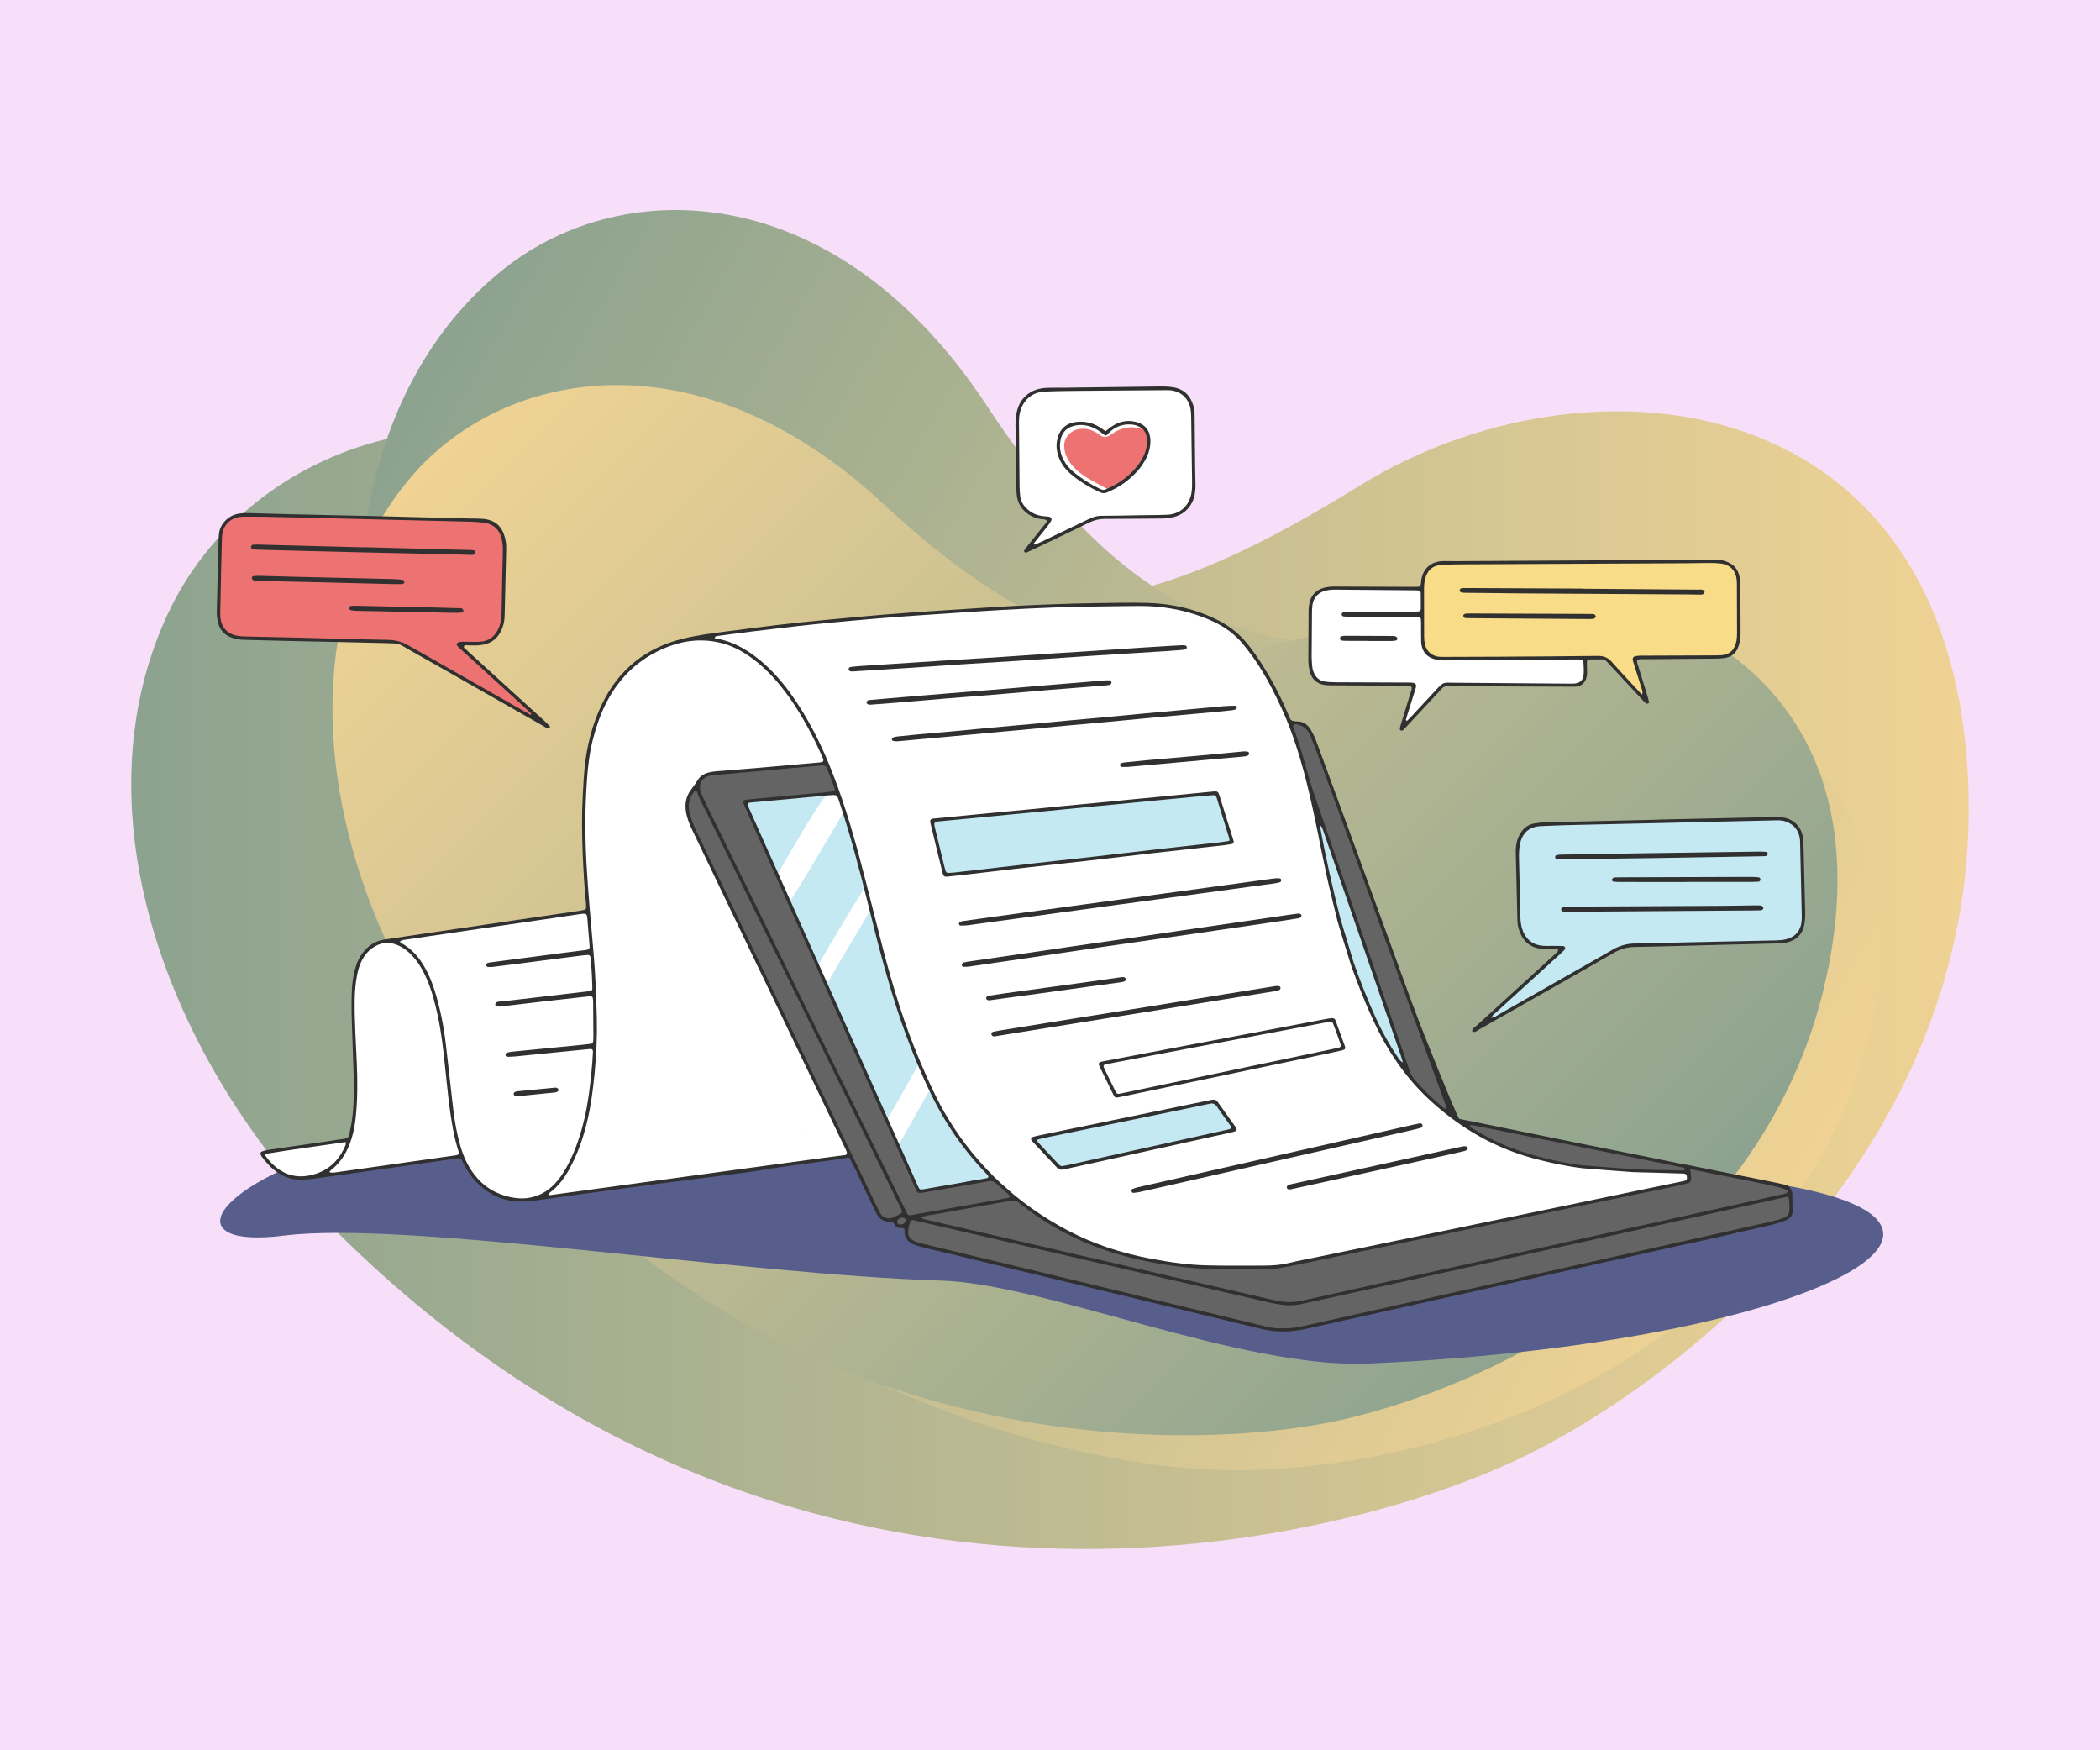 <?xml version="1.0" encoding="utf-8"?>
<!-- Generator: Adobe Illustrator 27.5.0, SVG Export Plug-In . SVG Version: 6.00 Build 0)  -->
<svg version="1.1" id="Layer_2" xmlns="http://www.w3.org/2000/svg" xmlns:xlink="http://www.w3.org/1999/xlink" x="0px" y="0px"
	 viewBox="0 0 2400 2000" style="enable-background:new 0 0 2400 2000;" xml:space="preserve">
<g>
	<rect x="0" style="fill:#FFFFFF;" width="2400" height="2000"/>
	<linearGradient id="SVGID_1_" gradientUnits="userSpaceOnUse" x1="2250.001" y1="1120" x2="150" y2="1120">
		<stop  offset="0" style="stop-color:#F2E94D"/>
		<stop  offset="1" style="stop-color:#439545"/>
	</linearGradient>
	<path style="fill:url(#SVGID_1_);" d="M2248.082,871.551c-31.953-438.734-441.859-472.164-692.32-317.691
		c-250.461,154.469-413.059,195.062-720.957,20.953C526.903,400.699,276.832,519.972,192,700.977
		c-106.207,226.613-1.789,519.812,209.793,723.074c520.008,499.563,1134.808,339.997,1339.226,240.485
		C1945.438,1565.02,2278.258,1285.898,2248.082,871.551z"/>
	
		<linearGradient id="SVGID_00000167390304199978380340000002088116978784218797_" gradientUnits="userSpaceOnUse" x1="1990.432" y1="1478.249" x2="398.899" y2="559.377">
		<stop  offset="0" style="stop-color:#F2E94D"/>
		<stop  offset="1" style="stop-color:#439545"/>
	</linearGradient>
	<path style="fill:url(#SVGID_00000167390304199978380340000002088116978784218797_);" d="M1697.496,733.992
		c-256.281,21.547-399.008-11.332-569.832-270.675C956.84,203.973,714.808,198.039,577.02,306.383
		C404.504,442.027,369.66,713.844,453.914,957.719c207.07,599.367,749.14,718.922,947.785,722.191s568.465-83.355,709.141-420.735
		C2259.793,901.945,1953.777,712.445,1697.496,733.992z"/>
	
		<linearGradient id="SVGID_00000065067085802533214380000002501454791766004894_" gradientUnits="userSpaceOnUse" x1="1797.458" y1="1536.245" x2="637.361" y2="376.148">
		<stop  offset="0" style="stop-color:#439545"/>
		<stop  offset="1" style="stop-color:#F2E94D"/>
	</linearGradient>
	<path style="fill:url(#SVGID_00000065067085802533214380000002501454791766004894_);" d="M1595.555,699.266
		c-232.551,74.613-371.848,75.328-586.543-124.008c-214.695-199.332-440.051-152.785-543.98-24.617
		C334.91,711.102,361.926,965.93,493.109,1169.77c322.406,500.972,850.293,493.418,1034.898,453.757
		c184.61-39.664,508.075-197.867,564.731-535.07C2152.727,731.41,1828.11,624.648,1595.555,699.266z"/>
	<rect x="0" style="opacity:0.43;fill:#EEB5F3;" width="2400" height="2000"/>
</g>
<g>
	<g>
		<g>
			<g>
				<g>
					<path style="fill:#585E8C;" d="M1876.106,1338.672c521.674,22.57,240.174,195.429-312.114,219.433
						c-145.791,6.337-368.508-91.176-488.633-94.81c-228.05-6.898-612.01-68.925-750.757-51.39
						c-120.869,15.276-89.262-55.765,78.194-104.243c75.113-21.745,285.931-21.111,711.44-21.111
						S1775.922,1334.337,1876.106,1338.672z"/>
				</g>
			</g>
		</g>
	</g>
	<g>
		<g>
			<path style="fill:#FFFFFF;" d="M973.251,1320.363l-168.372,22.758c0,0-193.952,27.533-206.24,28.405
				c-12.288,0.872-50.009-3.175-71.213-51.163c-16.67,2.687-170.244,26.334-181.033,26.658
				c-10.789,0.324-34.706-6.501-46.708-28.805c41.207-7.801,99.418-16.703,99.418-16.703s10.202-34.506,7.001-81.115
				c-3.201-46.608-13.77-138.58,33.306-144.326c47.076-5.746,232.242-35.006,232.242-35.006s-5.401-67.812-5.001-95.217
				c0.4-27.405-8.001-155.828,79.748-200.903c32.539-17.07,94.15-22.671,123.222-26.672c29.072-4.001,187.717-19.872,235.509-20.804
				c47.792-0.932,139.025-8.468,197.436-7.068c58.411,1.4,87.016,18.203,103.619,28.805c16.603,10.602,49.009,61.011,60.611,89.816
				c11.602,28.805,28.119,83.448,31.263,92.909c3.144,9.462,12.745,64.253,14.612,72.921s19.745,94.974,34.139,130.234
				c14.395,35.26,28.152,86.132,75.087,136.311s91.543,68.944,135.751,81.932c44.208,12.988,170.298,16.038,170.298,16.038
				l1.734,11.212l-163.063,33.779c0,0-289.94,60.661-297.317,61.877c-7.377,1.216-67.031,3.327-100.111,0.535
				c-33.08-2.793-90.227-9.635-141.436-34.84c-51.209-25.205-84.098-43.187-146.068-132.413
				c-61.97-89.226-92.042-284.128-110.445-333.204s-23.337-70.932-27.205-74.473c-14.803,1.126-129.157,11.195-134.558,12.595
				c-5.401,1.4-22.404,22.804-23.404,28.805s-4.801,12.031,10.002,41.022C810.877,983.255,973.251,1320.363,973.251,1320.363z"/>
			<polygon style="fill:#FFFFFF;" points="1006.179,1276.775 1026.983,1318.557 1072.591,1235.968 1053.654,1194.627 			"/>
			<polygon style="fill:#FFFFFF;" points="920.83,1097.009 944.244,1143.034 1014.714,1020.195 997.201,969.52 			"/>
			<polygon style="fill:#FFFFFF;" points="876.556,995.124 898.314,1044.034 983.775,911.909 944.244,888.972 			"/>
			<path style="fill:#FFFFFF;" d="M1174.403,626.84c0,0,25.083-31.113,25.605-33.406c0.522-2.293-4.001-1.4-10.002-2.2
				c-6.001-0.8-27.205-8.602-27.005-28.605c0.2-20.004-0.467-80.214-0.2-84.882c0.267-4.668,3.067-31.872,33.74-32.539
				c30.672-0.667,128.29-2,135.758-1.734c7.468,0.267,29.472,1.734,30.806,30.672c1.334,28.939,1.2,78.281,1.2,84.549
				c0,6.268-1.198,28.957-31.339,31.472c-30.141,2.516-71.88,0.133-76.414,1.2c-4.534,1.067-48.409,20.937-63.611,28.272
				C1177.737,626.973,1174.403,626.84,1174.403,626.84z"/>
			<path style="fill:#FFFFFF;" d="M1521.095,671.962c8.391-0.425,290.453,0,290.453,0s0.2,94.62,0,100.59
				c-0.2,5.97-3.001,10.002-12.402,10.302c-9.402,0.3-143.426-1.3-145.626-1.2c-2.2,0.1-4.101,0.7-8.501,5.301
				c-4.401,4.601-41.508,44.308-41.508,44.308s11.002-42.508,12.002-45.808s-1.7-4.201-6.701-3.901
				c-5.001,0.3-83.315-0.4-87.116-0.3c-3.801,0.1-25.405,1.8-24.804-27.005c0.6-28.805,0.3-56.91,0.6-61.311
				C1497.791,688.537,1500.792,672.991,1521.095,671.962z"/>
			<g>
				<path style="fill:#C4E9F2;" d="M1737.267,957.341c3.04-3.414,6.365-6.622,9.035-10.305c2.339-3.226,5.184-4.566,8.965-4.545
					c2.718,0.014,75.332-1.413,80.416-2.909c2.267-0.667,4.855-0.297,7.298-0.305c19.025-0.061,38.05-0.095,57.075-0.15
					c3.252-0.009,6.45-0.101,9.682-0.952c2.565-0.675,5.383-0.502,8.089-0.509c30.44-0.07,99.361-0.423,103.421-1.251
					c7.043-1.436,13.972-1.352,20.721,0.811c1.796,0.576,3.495,3.265,5.324,3.605c4.556,0.846,6.774,3.812,8.431,7.851
					c5.673,13.83,4.763,64.815,4.784,69.127c0.025,5.164-0.134,31.649,0.058,34.874c-4.013,14.4-3.12,20.452-21.597,23.191
					c-7.986,1.183-16.048,2.815-24.247,1.957c-0.538-0.056-1.112,0.092-1.626-0.033c-8.401-2.038-59.526,1.739-74.474,1.779
					c-2.999,0.008-52.658-0.133-54.284-0.083c-4.599,0.143-9.134,0.327-13.729,1.231c-4.459,0.877-9.202,0.43-13.818,0.367
					c-4.141-0.056-7.724,0.782-11.499,2.973c-17.825,10.345-35.431,21.01-52.85,32.039c-16.479,10.434-32.974,20.886-50.025,30.427
					c-5.924,3.315-12.001,6.315-17.898,9.647c-5.42,3.063-10.537,6.659-15.84,9.935c-1.831,1.131-3.76,2.161-5.761,2.94
					c-1.242,0.484-2.758,0.382-3.778-0.741c-1.236-1.362-1.18-3.06-0.386-4.542c0.621-1.159,1.579-2.22,2.604-3.06
					c1.461-1.198,3.086-2.212,4.702-3.206c9.587-5.895,45.208-40.486,45.754-41.09c0.521-0.577,9.325-7.457,13.02-10.947
					c4.311-4.072,21.486-19.654,20.956-21.345c-0.677-2.158-2.561-2.664-4.513-2.746c-1.612-0.068-3.345-0.205-4.835,0.276
					c-5.041,1.628-10.193,1.056-15.319,1.186c-3.963,0.101-7.536-1.164-10.732-3.251c-5.914-3.862-9.396-9.576-11.441-16.23
					c-3.766-12.248-4.115-24.715-3.358-37.588c0.27-4.593-1.381-50.307-0.776-54.111
					C1735.577,966.875,1737.653,962.313,1737.267,957.341z"/>
				<path style="fill:#ED7372;" d="M507.747,592.988c11.578,0.248,23.302,0.379,34.838,2.339c2.66,0.452,5.417,0.327,8.13,0.478
					c10.538,0.585,18.988,6.977,22.336,15.967c3.482,9.347,5.126,19.372,2.527,29.551c-0.59,2.312-0.344,26.318-0.41,35.828
					c-0.026,3.792-0.372,22.454-0.698,24.431c-1.292,7.841,0.115,15.375-4.745,21.891c-0.984,1.32-7.261,5.478-10.372,7.643
					c-5.614,3.907-29.733,4.878-32.715,4.977c-1.057,0.035-2.258-0.016-2.843,1.105c-0.822,1.575,50.938,47.94,59.664,55.237
					c6.433,5.379,13.08,10.51,19.745,15.604c4.131,3.158,7.6,6.967,11.213,10.643c0.369,0.375,0.71,0.881,0.816,1.38
					c0.098,0.46,0.017,1.126-0.269,1.453c-0.286,0.328-1.073,0.628-1.385,0.461c-4.058-2.167-8.086-4.392-12.093-6.655
					c-11.805-6.665-23.587-13.371-35.399-20.024c-5.435-3.061-10.915-6.044-16.382-9.048c-17.354-9.536-34.742-19.009-52.056-28.617
					c-11.853-6.578-23.628-13.297-35.389-20.038c-5.753-3.297-11.59-5.301-18.501-4.999c-11.936,0.521-23.911,0.195-35.869,0.141
					c-5.406-0.025-21.029-1.487-23.472-1.491c-31.527-0.046-109.145-1.426-116.124-3.592c-7.057-2.19-12.499-6.495-15.103-13.744
					c-0.365-1.016-2.674-2.026-2.727-3.061c-0.521-10.266,1.243-51.32,1.477-61.601c0.098-4.327,0.728-37.35,1.82-44.287
					c0.084-0.531,0.111-1.165,0.416-1.554c4.18-5.332,8.045-11.422,15.443-12.329c8.306-1.018,16.615-2.486,25.08-1.829
					C299.008,589.582,487.15,592.547,507.747,592.988z"/>
				<path style="fill:#F9DC88;" d="M1702.941,642.923c13.859,0,27.717-0.013,41.576,0.009c3.796,0.006,7.555,0.165,11.35,0.784
					c3.434,0.56,7.109,0.588,10.535,0.007c3.795-0.643,7.55-0.758,11.345-0.802c11.684-0.137,23.411,0.305,35.041-0.557
					c9.755-0.724,19.486-1.163,29.248-1.19c11.413-0.031,22.899-0.734,34.224,0.284c21.436,1.927,42.887,0.63,64.315,1.429
					c6.781,0.253,13.584,0.001,20.375-0.12c6.17-0.11,11.766,1.677,17.002,4.799c2.66,1.586,4.498,3.759,5.504,6.781
					c1.462,4.394,2.905,8.752,2.868,13.46c-0.065,8.412,2.36,16.708,1.36,25.149c-1.307,11.041,1.035,23.917-0.794,34.929
					c-0.529,3.183-2.103,4.813-1.958,8.062c0.238,5.339-2.517,8.759-6.872,11.066c-4.621,2.449-9.584,3.555-14.891,3.505
					c-13.586-0.128-27.174-0.078-40.761-0.021c-5.42,0.023-10.838-0.134-16.234,0.957c-2.324,0.47-4.875,0.139-7.279-0.167
					c-10.016-1.276-20.072-0.467-30.106-0.686c-2.393-0.052-1.533,1.421-0.928,3.849c0.066,0.263,0.156,0.521,0.247,0.777
					c3.792,10.712,4.44,21.997,10.861,31.667c0.298,0.448,0.521,0.955,0.722,1.457c0.654,1.632,0.563,3.185-0.635,4.552
					c-1.224,1.396-3.53,1.937-5.229,1.259c-1.839-0.733-3.121-2.138-4.279-3.657c-2.963-3.884-5.976-7.734-8.823-11.703
					c-5.898-8.223-13.394-14.956-20.394-22.156c-3.245-3.338-7.294-4.155-11.75-4.759c-18.136-2.461-36.34-1.249-54.51-1.339
					c-34.239-0.17-68.48,1.683-102.721,1.72c-5.151,0.005-10.257-1.556-15.405-0.708c-4.78,0.786-9.752,0.383-14.638,0.546
					c-5.685,0.19-9.19-2.892-11.256-7.769c-2.448-5.777-4.059-11.821-4.124-18.139c-0.095-9.211-2.084-18.365-0.689-27.613
					c1.163-7.714,0.377-15.724,0.431-23.603c0.028-4.075,1.695-8.151,1.705-12.226c0.022-8.692,4.95-14.017,12.219-17.696
					c0.708-0.358,1.554-0.612,2.34-0.621c6.249-0.073,12.31-1.823,18.617-1.714c14.126,0.243,28.26,0.076,42.391,0.076
					C1702.941,642.841,1702.941,642.882,1702.941,642.923z"/>
				<path style="fill:#C4E9F2;" d="M1383.991,907.493c2.25,0,3.072-0.073,3.878,0.013c2.634,0.281,4.028,1.415,4.552,3.893
					c3.094,14.631,8.631,28.48,13.568,42.521c0.359,1.02,0.893,1.995,1.123,3.04c1.03,4.678-0.956,7.655-5.823,7.416
					c-8.208-0.403-16.238,1.168-24.241,2.128c-6.936,0.832-13.969,1.069-20.904,2.484c-7.104,1.45-14.515,1.344-21.774,2.093
					c-7.515,0.774-15.009,1.751-22.51,2.655c-0.804,0.097-1.611,0.482-2.392,0.419c-8.189-0.661-16.101,2.3-24.27,1.822
					c-8.111,2.644-16.794,0.378-24.927,2.891c-0.761,0.235-1.625,0.301-2.423,0.232c-8.19-0.711-16.279,0.965-24.224,2.116
					c-7.496,1.085-15.097,0.623-22.554,2.453c-5.978,1.467-12.407,1.011-18.484,2.192c-7.189,1.397-14.556,0.91-21.693,2.717
					c-4.436,1.123-9.126,0.965-13.676,1.517c-6.151,0.746-12.289,1.85-18.506,2.285c-6.444,0.45-12.864,1.499-19.239,2.609
					c-4.26,0.742-8.565,0.783-12.849,1.744c-7.084,1.589-14.406,2.11-21.623,3.114c-1.512,0.211-2.598-0.497-3.638-1.406
					c-3.623-3.164-5.587-10.801-6.866-15.224c-3.073-10.629-3.475-17.852-6.755-29.053c0.033-3.195-1.136-6.386-1.33-9.605
					c-0.231-3.842,1.022-5.279,4.512-6.824c2.349-1.04,4.78-0.815,7.206-0.935c9.717-0.483,19.394-1.369,28.998-2.968
					c0.535-0.089,1.085-0.234,1.615-0.189c8.729,0.736,17.343-1.061,25.862-2.133c8.31-1.046,16.828-0.156,24.96-2.616
					c0.257-0.078,0.54-0.137,0.804-0.118c8.451,0.611,16.716-1.408,25.063-2.086c8.03-0.652,16.222-0.578,24.137-2.581
					c0.524-0.133,1.08-0.282,1.607-0.241c8.456,0.661,16.735-1.35,25.06-2.107c8.025-0.729,16.247-0.39,24.136-2.593
					c0.518-0.145,1.083-0.251,1.611-0.205c8.46,0.729,16.789-1.043,25.053-2.074c8.582-1.07,17.347-0.332,25.772-2.663
					c0.26-0.072,0.54-0.135,0.805-0.117c8.449,0.574,16.641-2.226,25.084-1.897c2.132,0.083,4.359-0.197,6.417-0.765
					c2.413-0.667,4.82-0.706,7.258-0.773c3.517-0.098,7.02,0.048,10.472-1.138c1.733-0.596,3.755-0.397,5.65-0.467
					c4.325-0.16,8.681,0.214,12.892-1.327C1382.609,907.29,1384.069,907.487,1383.991,907.493z"/>
				<path style="fill:#C4E9F2;" d="M1012.582,1279.506c-4.63-7.404-7.4-15.679-10.87-23.61
					c-19.154-43.768-38.12-87.619-57.138-131.447c-0.21-0.483,2.339-3.052,3.17-4.568c13.798-25.197,29.376-49.347,43.716-74.226
					c3.147-8.057,3.941-5.371,4.28-5.791c0.649-0.802-0.99,3.876-0.596,4.861c0.803,2.003,1.679,4.001,2.225,6.08
					c4.333,16.501,9.088,32.868,14.7,48.989c1.325,3.805,1.851,7.882,2.909,11.789c2.615,9.66,5.093,19.366,8.048,28.924
					c5.2,16.821,10.67,33.559,16.127,50.299c1.425,4.372,3.179,8.639,4.862,12.924c0.794,2.023,1.787,3.966,3.419,5.488
					c3.112,2.903,2.927,6.108,1.018,9.589c-1.565,2.855-27.927,49.26-32.628,57.179
					C1014.979,1277.412,1014.132,1278.763,1012.582,1279.506z"/>
				<path style="fill:#C4E9F2;" d="M1384.016,1259.654c4.52-0.485,7.52,1.311,10.322,5.025c5.069,6.719,8.794,14.307,14.193,20.813
					c2.793,3.365,1.498,6.623-2.63,8.326c-1.747,0.721-3.588,1.35-5.446,1.642c-8.005,1.259-16.043,2.311-24.05,3.565
					c-8.271,1.295-113.103,23.157-125.935,26.18c-9.485,2.234-18.927,4.652-28.389,6.984c-1.839,0.453-3.767,0.674-5.509,1.366
					c-6.479,2.576-9.605-0.704-13.395-5.006c-6.25-7.093-13.554-14.759-19.368-22.232c-1.997-2.566-0.911-6.223,2.243-7.084
					c4.429-1.21,8.941-2.132,13.443-3.054c27.011-5.53,54.022-11.06,81.047-16.52c27.021-5.46,54.058-10.839,81.089-16.25
					c5.301-1.061,10.594-2.174,15.913-3.135C1379.667,1259.889,1381.855,1259.85,1384.016,1259.654z"/>
				<path style="fill:#C4E9F2;" d="M933.022,1103.452c-0.914-1.636-1.966-3.211-2.719-4.917
					c-9.154-20.73-18.273-41.476-27.369-62.232c-0.639-1.459-1.027-3.029-1.531-4.546c8.822-11.689,58.604-96.649,61.361-101.305
					c0.773-1.305,2.701-1.122,3.216,0.331c2.797,7.899,5.681,15.786,7.193,24.059c2.817,15.415,6.078,30.721,10.692,45.713
					c0.238,0.775,0.396,1.579,0.681,2.335c3.246,8.603,4.679,10.346-3.833,23.568c-7.172,10.471-41.833,69.546-44.307,73.742
					C935.573,1101.611,934.839,1103.083,933.022,1103.452z"/>
				<path style="fill:#C4E9F2;" d="M1137.652,1348.486c-7.552-1.372-15.033-0.725-22.593,0.289
					c-14.22,1.907-28.002,6.007-42.185,8.042c-6.688,0.96-13.314,2.206-19.854,3.951c-2.807,0.749-3.889,0.169-5.153-2.538
					c-7.429-15.905-14.775-31.849-22.148-47.778c0.927-0.968,31.267-55.377,34.751-61.512c1.243-2.188,3.125-2.131,4.34,0.052
					c3.299,5.928,6.622,11.845,9.763,17.857c7.799,14.926,16.535,27.593,25.838,41.612c2.685,4.046,5.913,7.738,8.989,11.514
					c1.77,2.174,3.938,5.401,6.993,5.193c1.685-0.115,3.327,3.74,4.326,5.209c4.752,6.986,8.847,9.199,16.273,15.829
					C1137.398,1346.847,1137.44,1347.72,1137.652,1348.486z"/>
				<path style="fill:#646464;" d="M1655.537,1261.625c-4.139-10.912-8.147-21.874-12.113-32.851
					c-6.089-16.854-28.351-71.992-28.525-72.469c-4.642-12.725-23.696-68.256-28.263-79.584c-0.914-2.268-1.651-4.604-3.589-6.266
					c-0.677-0.034-10.624-33.201-14.072-43.085c-0.359-3.281-1.415-6.365-2.716-9.393c-11.135-25.92-19.631-52.843-30.139-79.018
					c-8.472-21.104-15.277-42.888-22.512-64.474c-4.144-12.363-9.009-24.386-14.341-36.278
					c-3.976-8.868-11.803-11.418-19.895-13.805c-2.747-0.81-5.479,1.909-5.067,4.806c0.339,2.388,1.117,4.734,1.883,7.038
					c8.377,25.217,16.803,50.418,25.174,75.637c0.935,2.817,1.611,5.72,2.407,8.583c1.895,2.111,2.16,4.901,2.999,7.426
					c12.216,36.747,24.377,73.512,36.554,110.272c0.256,0.772,0.612,1.516,0.801,2.302c0.661,2.75,2.035,4.435,4.016,5.225
					c5.221,13.481,16.257,48.189,17.647,52.552c3.125,9.809,29.789,87.909,31.612,92.918c3.738,10.276,7.247,20.635,10.85,30.959
					c0.42,0.679,0.942,1.316,1.244,2.044c2.833,6.841,7.211,12.446,12.668,17.48c8.691,8.018,17.741,15.741,24.647,25.504
					c0.31,0.438,0.649,0.865,1.022,1.25c3.058,3.152,4.367,3.196,8.991,0.333C1657.088,1266.236,1656.427,1263.97,1655.537,1261.625
					z"/>
				<path style="fill:#ED7372;" d="M1237.877,489.912c3.893-0.164,7.563,0.755,11.029,2.423c2.44,1.174,5.08,2.215,7.089,3.944
					c5.091,4.383,9.581,3.43,14.6-0.246c7.171-5.251,15.242-8.095,24.34-7.786c4.998,0.17,9.574,1.519,14.136,3.374
					c3.443,1.401,3.342,3.911,3.797,7.393c0.582,4.459,1.167,8.66-0.556,12.674c-3.657,8.521-8.198,16.557-14.532,23.394
					c-7.759,8.376-16.47,15.742-25.204,23.072c-2.012,1.689-3.632,2.396-6.462,0.851c-9.757-5.329-19.816-10.119-28.944-16.536
					c-7.421-5.217-13.69-11.483-17.812-19.737c-1.99-3.985-2.938-8.211-3.163-12.537c-0.515-9.914,7.323-18.705,17.619-20.067
					C1235.155,489.952,1236.523,489.979,1237.877,489.912z"/>
				<path style="fill:#C4E9F2;" d="M887.728,1001.003c-5.807-12.865-11.658-25.71-17.407-38.601
					c-5.754-12.902-11.405-25.849-17.099-38.777c-0.657-1.492-1.354-2.97-1.929-4.494c-0.561-1.486,0.121-2.948,1.536-3.143
					c5.104-0.702,10.205-1.533,15.336-1.895c5.688-0.402,11.411-0.293,17.115-0.5c5.691-0.207,11.4-0.207,16.496-3.536
					c1.238-0.809,3.114-0.793,4.711-0.872c3.8-0.187,7.611-0.134,11.412-0.304c9.212-0.413,18.421-0.898,27.631-1.354
					C940.728,909.077,897.006,983.526,887.728,1001.003z"/>
				<g>
					<path style="fill:#C4E9F2;" d="M1577.125,1132.372c-0.005,0.052,0.004,0.103,0.001,0.155c0.022,0.011,0.034,0.026,0.057,0.038
						C1577.182,1132.565,1577.126,1132.371,1577.125,1132.372z"/>
					<path style="fill:#C4E9F2;" d="M1597.4,1191.16c-1.822-5.009-4.071-9.863-6.127-14.787c-0.395-0.768-0.789-1.536-1.185-2.306
						c-0.001-0.001,0.16-0.565,0.16-0.565c-2.054-1.327-0.4-3.731-1.078-5.676c-3.183-9.144-6.036-18.403-9.198-27.554
						c-0.887-2.567-3.025-5.073-2.845-7.745c-2.078-1.106-1.464-3.178-1.727-4.934c-3.212-9.78-6.486-19.542-9.611-29.35
						c-1.505-4.723-3.254-9.31-5.827-13.543c-4.646-15.473-15.065-41.03-15.835-44.234c-0.189-0.786-0.545-1.531-0.801-2.302
						c-12.177-36.76-24.339-73.525-36.554-110.272c-0.84-2.525-1.104-5.316-2.999-7.426c-1.718,0.245-1.458,0.845-1.695,2.837
						c-0.326,2.745,0.262,5.305,1.129,7.943c3.968,12.07,4.348,24.203,8.189,36.315c0.572,1.805,1.295,3.587,1.634,5.437
						c2.286,12.456,6.505,24.881,8.325,37.407c1.788,12.303,5.07,24.274,7.297,36.472c0.384,2.1,1.271,4.14,2.143,6.112
						c0.978,2.212,4.622,21.647,12.626,43.242c-0.024,4.039,1.745,7.993,3.529,11.916c2.019,4.44,3.794,8.995,5.897,13.394
						c6.2,12.972,11.06,25.764,17.044,38.851c6.319,13.819,13.368,27.312,20.344,40.82c2.978,5.767,6.576,11.214,9.903,16.8
						c1.833,3.077,4.392,4.747,8.114,4.11C1604.646,1211.795,1601.137,1201.436,1597.4,1191.16z"/>
				</g>
				<path style="fill:#C4E9F2;" d="M1139.44,1349.731c-0.88-0.083-1.573-0.419-1.83-1.348
					C1138.649,1348.247,1139.239,1348.724,1139.44,1349.731z"/>
				<g>
					<path style="fill:#646464;" d="M996.456,1375.612c0.086-0.095,0.134-0.188,0.202-0.281c-0.153,0.077-0.307,0.165-0.454,0.274
						C996.205,1375.605,996.457,1375.61,996.456,1375.612z"/>
					<path style="fill:#646464;" d="M2045.187,1363.583c-0.6-2.626,0.272-6.048-6.462-8.582
						c-3.274-1.232-245.813-48.804-251.679-49.823c-11.208-1.947-22.409-3.995-33.513-6.451
						c-7.396-1.636-64.114-14.672-69.671-16.602c-3.321-1.153-5.726-0.645-7.681,2.208c0.01,2.741,1.489,3.885,3.88,5.502
						c5.501,3.72,36.172,19.653,46.1,23.211c1.779,0.638,19.932,6.955,27.596,9.475c17.571,5.777,36.135,6.537,54.009,10.776
						c0.261,0.062,0.538,0.058,0.808,0.077c24.796,5.729,119.281,5.123,119.372,5.993c0.221,2.124,6.001,10.258,0,11.571
						c-32.579,7.128-114.001,23.414-118.566,24.551c-2.633,0.656-5.239,1.444-7.896,1.971c-30.366,6.025-60.743,11.992-91.11,18.013
						c-19.977,3.961-39.992,7.751-59.896,12.05c-18.841,4.07-37.509,8.945-56.35,13.016c-14.328,3.096-28.847,5.296-43.211,8.233
						c-22.614,4.624-45.214,9.333-67.729,14.408c-10.614,2.393-21.107,5.123-32.094,4.948c-1.347-0.022-2.695,0.35-4.05,0.442
						c-10.302,0.699-20.607,0.106-30.94-0.454c-27.028,0.166-52.65-1.31-78.878-4.02c-12.137-1.254-24.194-3.023-36.17-5.757
						c-17.018-3.886-33.264-10.027-49.756-15.436c-9.524-3.123-18.945-6.739-27.874-11.419
						c-19.779-10.368-38.358-22.648-56.45-35.68c-2.407-1.734-4.947-3.657-6.543-6.074c-5.491-8.316-12.503-14.898-20.991-20
						c-0.88-0.083-1.574-0.419-1.83-1.348c-0.002,0.002,0.042,0.102,0.042,0.102c-7.552-1.372-15.033-0.725-22.593,0.289
						c-14.22,1.907-28.002,6.007-42.185,8.042c-6.688,0.96-13.314,2.206-19.854,3.951c-2.807,0.749-3.889,0.169-5.153-2.538
						c-7.429-15.905-14.775-31.849-22.148-47.778c-3.843-8.538-7.716-17.065-11.507-25.629c-0.747-1.688-1.808-3.326-1.629-5.317
						c-4.63-7.404-7.4-15.679-10.87-23.61c-19.154-43.768-38.12-87.619-57.138-131.447c-0.21-0.483-0.257-1.037-0.379-1.556
						c-1.024-2.137-1.984-4.311-3.097-6.404c-0.732-1.377-1.387-3.138-2.594-3.854c-3.594-2.133-4.589-5.573-5.481-9.184
						c-0.914-1.636-1.966-3.211-2.719-4.917c-9.154-20.73-18.273-41.476-27.369-62.232c-0.639-1.459-1.027-3.028-1.532-4.545
						c-5.4-9.876-9.597-20.289-13.675-30.754c-5.807-12.865-11.658-25.71-17.407-38.601c-5.754-12.902-11.405-25.849-17.099-38.777
						c-0.657-1.492-1.354-2.971-1.929-4.494c-0.561-1.486,0.121-2.948,1.536-3.143c5.104-0.702,10.205-1.533,15.336-1.895
						c5.688-0.402,11.411-0.293,17.115-0.5c5.69-0.207,11.4-0.207,16.496-3.536c1.238-0.809,3.114-0.793,4.711-0.872
						c3.8-0.187,7.611-0.134,11.412-0.304c9.212-0.413,18.421-0.898,27.631-1.354c1.892-0.154,3.807-0.174,5.672-0.488
						c3.946-0.666,5.419-3.186,4.166-7.12c-2.06-6.465-4.298-12.875-6.273-19.366c-0.82-2.696-2.26-4.907-4.063-6.962
						c-1.394-1.588-3.116-2.25-5.099-1.323c-4.306,2.013-8.948,2.074-13.532,2.497c-11.088,1.021-22.172,2.098-33.269,3.016
						c-10.009,0.828-19.954,2.496-30.062,2.088c-11.996-0.485-23.88,0.455-35.589,3.257c-2.629,0.629-5.201,0.817-8.015,0.32
						c-7.566-1.335-13.854,1.366-18.844,7.183c-1.767,2.061-3.471,4.21-5.46,6.04c-9.748,8.972-13.472,29.34-5.709,40.647
						c1.064,1.55,1.701,3.395,2.519,5.111c33.193,69.632,66.386,139.264,99.574,208.899c22.437,47.077,44.858,94.162,67.322,141.226
						c1.279,2.679,2.554,5.479,4.431,7.721c1.798,2.147,3,4.473,4.103,6.951c6.517,14.639,13.034,29.277,19.591,43.898
						c3,6.691,6.128,13.323,9.102,20.025c0.573,1.291,1.657,2.685,0.566,4.185c0.559-0.28,1.13-0.299,1.509,0.369
						c1.323,2.333,2.485,4.756,3.796,7.096c1.313,2.342,2.597,4.719,4.134,6.912c1.782,2.542,4.077,4.119,7.534,3.59
						c2.09-0.32,4.282,0.041,6.428,0.068c3.849,0.049,3.849,0.04,3.735,4.695c0.615,0.698,1.23,1.401,1.845,2.104
						c3.556,0.934,7,0.481,10.419-1.035c1.801,2.263,0.845,4.766,0.792,7.024c-0.14,5.955,2.586,9.792,7.958,11.956
						c7.049,2.839,14.194,5.379,21.739,6.561c5.636,0.883,11.09,2.422,16.587,3.941c13.842,3.825,27.808,7.204,41.747,10.673
						c13.161,3.275,26.397,7.914,39.773,10.201c8.598,1.47,16.691,3.026,24.931,5.713c17.305,5.645,35.063,9.458,52.76,13.545
						c3.922,0.906,8.07,1.053,11.675,3.157c0.813,0.059,1.654,0.002,2.433,0.194c16.607,4.103,33.197,8.274,49.811,12.346
						c16.877,4.137,33.718,8.447,50.681,12.203c21.476,4.756,43.116,8.962,64.016,15.831c13.754,4.521,28.003,4.542,41.971,7.77
						c2.84,0.656,5.974,0.452,8.92,0.141c4.856-0.513,9.72-1.196,14.49-2.227c26.273-5.679,52.443-10.097,78.566-16.449
						c30.866-7.505,61.892-14.353,92.849-21.486c11.642-2.682,23.216-5.717,34.939-7.98c29.87-5.764,59.568-12.257,89.075-19.652
						c5.527-1.385,11.133-2.453,16.692-3.717c4.237-0.963,8.5-1.852,12.671-3.054c1.818-0.524,3.043-1.272,3.831-2.322
						c44.13-8.815,164.953-35.694,166.702-36.216c4.903-1.464,9.717-3.154,14.782-4.174c13.216-2.663,26.318-5.895,39.197-9.896
						c8.084-2.512,11.387-3.94,11.088-12.341C2046.717,1380.333,2046.326,1368.571,2045.187,1363.583z"/>
				</g>
			</g>
			<g>
				<path style="fill:#303030;" d="M923.367,1292.091c-0.154,0.023-0.309,0.046-0.463,0.069c0.066-0.097,0.132-0.193,0.199-0.29
					C923.208,1291.973,923.302,1292.056,923.367,1292.091z"/>
				<path style="fill:#303030;" d="M788.621,1223.109c-0.037-0.057-0.074-0.115-0.111-0.173c0.021-0.005,0.042-0.01,0.062-0.016
					C788.587,1222.98,788.596,1223.029,788.621,1223.109z"/>
				<path style="fill:#303030;" d="M1761.288,1224.32c-0.045,0.001-0.072-0.004-0.129,0.001c-0.28,0.025-0.241-0.274,0.13-0.261
					C1761.27,1224.172,1761.269,1224.26,1761.288,1224.32z"/>
				<path style="fill:#303030;" d="M2070.895,1326.385l0.027,0.016c-0.008-0.004-0.023-0.013-0.028-0.014
					C2070.895,1326.386,2070.895,1326.386,2070.895,1326.385z"/>
				<path style="fill:#303030;" d="M1613.394,785.265c-1.104-1.215-2.475-1.271-3.831-1.316c-4.346-0.146-8.692-0.355-13.039-0.385
					c-24.734-0.17-49.467-0.281-74.201-0.456c-2.984-0.021-6.011-0.028-8.94-0.516c-8.267-1.378-13.762-6.151-16.127-14.238
					c-1.22-4.174-1.994-8.439-1.969-12.846c0.115-19.57,0.122-39.14,0.254-58.709c0.016-2.419,0.412-4.861,0.867-7.248
					c2.121-11.142,10.419-17.51,21.682-18.875c4.028-0.488,8.142-0.362,12.216-0.351c27.452,0.073,54.904,0.192,82.357,0.294
					c1.903,0.007,3.806,0.052,5.708,0.002c4.907-0.127,5.121-0.322,5.679-4.853c0.1-0.809,0.108-1.629,0.21-2.437
					c1.681-13.352,11.198-21.881,24.825-22.139c5.162-0.098,10.328,0.06,15.492,0.031c92.684-0.528,185.367-1.069,278.051-1.596
					c6.523-0.037,13.046-0.003,19.569,0.032c4.686,0.026,9.095,1.125,13.373,3.106c6.386,2.957,10.257,7.895,12.05,14.54
					c0.92,3.411,1.372,6.905,1.378,10.476c0.034,18.483,0.11,36.965,0.264,55.447c0.041,4.954-0.74,9.773-2.119,14.462
					c-2.467,8.386-8.09,13.313-16.881,14.308c-2.963,0.335-5.954,0.556-8.935,0.583c-26.907,0.248-53.815,0.416-80.722,0.683
					c-3.179,0.031-6.471-0.481-9.529,0.898c-0.55,3.023,0.797,5.51,1.561,8.056c3.278,10.924,6.705,21.803,10.044,32.709
					c0.713,2.328,1.324,4.69,1.905,7.055c0.219,0.893-0.34,1.684-1.103,1.925c-0.683,0.216-1.759,0.249-2.239-0.148
					c-1.661-1.377-3.201-2.917-4.675-4.5c-12.04-12.929-24.05-25.887-36.079-38.825c-7.313-7.866-5.577-6.995-16.088-6.964
					c-11.941,0.035-11.136-1.324-10.63,10.887c0.136,3.289,0.105,6.543-0.649,9.723c-1.532,6.462-6.113,10.218-12.724,10.572
					c-1.897,0.102-3.804,0.014-5.707,0.007c-44.304-0.175-88.608-0.377-132.912-0.512c-13.538-0.041-10.577-0.838-18.9,8.031
					c-11.531,12.288-22.954,24.679-34.426,37.022c-1.295,1.393-2.584,2.794-3.921,4.147c-0.956,0.966-2.016,2.04-3.517,1.365
					c-1.589-0.714-1.253-2.272-0.969-3.527c0.479-2.114,1.183-4.179,1.82-6.256c3.264-10.645,6.522-21.292,9.815-31.929
					C1612.476,790.434,1613.535,787.936,1613.394,785.265z M1876.457,793.68c0.151-0.161,0.302-0.323,0.453-0.485
					c-0.09,0.014-0.222-0.005-0.264,0.048c-0.138,0.175-0.244,0.377-0.363,0.568c1.609-2.365,0.617-4.665-0.124-7.003
					c-3.281-10.355-6.548-20.714-9.78-31.084c-1.171-3.758-0.023-5.686,3.945-6.211c2.679-0.354,5.419-0.31,8.133-0.322
					c26.638-0.113,53.276-0.196,79.914-0.304c2.989-0.012,5.984-0.016,8.964-0.217c8.584-0.579,13.985-5.024,16.46-13.334
					c1.351-4.536,1.393-9.128,1.398-13.727c0.018-17.668-0.092-35.336-0.176-53.004c-0.01-2.173-0.018-4.361-0.259-6.515
					c-1.133-10.144-7.693-16.891-17.88-18.117c-4.303-0.518-8.673-0.654-13.012-0.655c-9.241-0.001-18.482,0.264-27.723,0.31
					c-83.991,0.416-167.982,0.796-251.973,1.224c-8.697,0.044-17.401,0.143-26.086,0.549c-10.285,0.481-16.591,5.779-19.273,15.629
					c-1.081,3.971-1.328,8.026-1.324,12.117c0.021,18.211-0.023,36.423,0.078,54.634c0.016,2.962,0.349,5.99,1.037,8.867
					c1.868,7.813,8.162,13.098,16.203,13.807c2.43,0.214,4.889,0.129,7.335,0.122c20.115-0.055,40.229-0.073,60.344-0.199
					c37.782-0.237,75.564-0.447,113.344-0.906c6.431-0.078,11.427,1.549,15.822,6.479
					C1853.037,768.731,1864.788,781.187,1876.457,793.68z M1606.644,822.958c0.465,0.236,0.93,0.472,1.395,0.708
					c1.512-1.502,3.077-2.954,4.528-4.513c9.445-10.143,18.841-20.332,28.302-30.461c9.185-9.835,8.566-8.625,19.685-8.546
					c43.209,0.307,86.418,0.676,129.627,1.012c2.989,0.023,5.991,0.141,8.964-0.086c6.451-0.492,10.122-3.667,10.728-10.104
					c0.455-4.83-0.032-9.756-0.217-14.635c-0.057-1.504-1.113-2.478-2.613-2.634c-1.616-0.168-3.254-0.168-4.883-0.16
					c-50.274,0.267-100.552,0.054-150.821,1.077c-2.963,0.06-5.981-0.223-8.901-0.749c-11.772-2.117-17.956-9.361-18.266-21.375
					c-0.161-6.247-0.064-12.5-0.101-18.751c-0.011-1.901-0.026-3.806-0.142-5.703c-0.113-1.844-1.063-3.073-3.003-3.189
					c-1.897-0.114-3.802-0.118-5.704-0.119c-8.968-0.006-17.937,0.006-26.905,0.01c-15.491,0.007-30.981,0.026-46.472,0.003
					c-2.164-0.003-4.342-0.109-6.487-0.374c-1.146-0.141-1.897-1.166-2.003-2.268c-0.112-1.168,0.667-1.978,1.792-2.376
					c2.637-0.934,5.38-0.609,8.081-0.618c23.372-0.076,46.744-0.111,70.115-0.172c2.444-0.006,4.893-0.025,7.331-0.178
					c1.831-0.115,3.096-1.158,3.113-3.063c0.052-5.973,0.03-11.949-0.06-17.922c-0.029-1.904-1.246-2.91-3.124-3.061
					c-1.082-0.087-2.169-0.145-3.255-0.155c-30.436-0.267-60.872-0.529-91.309-0.783c-3.817-0.032-7.6,0.298-11.313,1.241
					c-8.183,2.078-13.714,8.115-14.82,16.467c-0.391,2.953-0.444,5.963-0.476,8.948c-0.175,16.577-0.345,33.154-0.398,49.731
					c-0.012,3.794,0.425,7.591,0.689,11.384c0.211,3.031,1.189,5.863,2.549,8.537c2.346,4.614,5.902,7.61,11.187,8.555
					c4.043,0.723,8.082,0.961,12.163,0.975c26.905,0.096,53.809,0.2,80.714,0.309c2.445,0.01,4.902-0.065,7.332,0.147
					c4.4,0.385,5.554,2.247,4.223,6.5c-3.083,9.846-6.186,19.686-9.258,29.535C1607.921,818.374,1607.303,820.673,1606.644,822.958z
					"/>
				<path style="fill:#303030;" d="M413.538,589.345c40.498,1.036,80.995,2.076,121.493,3.104c4.893,0.124,9.79,0.098,14.679,0.291
					c17.19,0.678,25.227,9.691,28.143,25.159c0.649,3.442,0.735,7.042,0.659,10.56c-0.541,25.007-1.23,50.011-1.772,75.018
					c-0.096,4.41-0.78,8.673-2.206,12.798c-4.818,13.94-13.984,20.133-27.914,21.117c-3.787,0.267-7.612-0.071-11.415,0.039
					c-1.749,0.051-4.32-1.011-4.978,1.24c-0.573,1.958,1.934,2.948,3.201,4.236c1.714,1.742,3.589,3.325,5.399,4.972
					c27.952,25.438,55.911,50.868,83.844,76.327c1.995,1.819,3.834,3.815,5.661,5.805c0.267,0.29,0.256,1.133,0.025,1.499
					c-0.236,0.374-0.893,0.643-1.383,0.67c-2.349,0.132-4.028-1.461-5.88-2.51c-18.442-10.45-36.854-20.953-55.278-31.436
					c-32.596-18.545-65.136-37.191-97.82-55.579c-13.784-7.755-9.588-7.313-28.468-7.814c-38.866-1.03-77.74-1.736-116.61-2.618
					c-14.949-0.339-29.894-0.848-44.844-1.17c-4.13-0.089-8.154-0.776-12.026-1.994c-8.988-2.826-14.874-8.8-16.926-18.13
					c-0.874-3.973-1.485-8.003-1.378-12.126c0.688-26.636,1.313-53.273,1.979-79.91c0.061-2.445,0.319-4.884,0.406-7.329
					c0.453-12.735,10.981-22.082,20.787-24.243c4.308-0.949,8.625-1.14,12.968-1.037c15.765,0.375,31.526,0.891,47.291,1.27
					c27.453,0.659,54.907,1.256,82.36,1.879C413.537,589.404,413.537,589.375,413.538,589.345z M606.488,816.856
					c0.264-0.471,0.528-0.941,0.791-1.412c-4.787-4.39-9.56-8.795-14.362-13.167c-21.703-19.758-43.422-39.497-65.108-59.273
					c-1.992-1.816-4.321-3.343-5.608-5.837c-0.593-1.148-0.197-2.065,0.865-2.708c2.218-1.342,4.698-1.185,7.137-1.177
					c5.974,0.02,11.961,0.337,17.92,0.059c10.964-0.512,18.126-6.545,22.159-16.453c2.172-5.335,2.885-10.999,2.981-16.755
					c0.276-16.574,0.592-33.148,0.929-49.722c0.154-7.605,0.554-15.209,0.524-22.812c-0.015-3.777-0.432-7.618-1.219-11.313
					c-2.396-11.242-9.918-17.957-21.368-19.159c-5.399-0.567-10.835-0.91-16.262-1.047c-45.365-1.142-90.731-2.211-136.096-3.306
					c-24.992-0.603-49.983-1.274-74.976-1.797c-15.485-0.324-30.978-0.722-46.462-0.548c-15.036,0.169-24.285,9.487-24.704,24.558
					c-0.778,27.978-1.315,55.962-1.919,83.944c-0.053,2.44-0.032,4.906,0.248,7.326c1.241,10.708,7.877,17.998,18.416,20.071
					c3.181,0.626,6.469,0.88,9.717,0.961c19.016,0.471,38.036,0.785,57.052,1.255c35.043,0.865,70.081,2.005,105.129,2.569
					c9.013,0.145,17.167,1.946,24.795,6.584c2.319,1.41,4.744,2.646,7.105,3.989c41.312,23.508,82.62,47.021,123.934,70.526
					C600.881,813.793,603.693,815.31,606.488,816.856z"/>
				<path style="fill:#303030;" d="M1897.333,936.481c35.064-0.772,70.129-1.531,105.193-2.329
					c7.066-0.161,14.131-0.439,21.193-0.728c4.635-0.19,9.239,0.004,13.826,0.683c12.958,1.918,22.058,11.467,23.125,24.614
					c0.506,6.227,0.631,12.489,0.791,18.739c0.557,21.743,1.017,43.489,1.602,65.231c0.132,4.923-0.156,9.781-1.154,14.593
					c-2,9.652-7.756,15.877-17.123,18.913c-4.471,1.449-9.052,1.74-13.681,1.852c-22.559,0.547-45.118,1.068-67.676,1.649
					c-31.798,0.82-63.591,1.862-95.393,2.413c-8.432,0.146-15.834,2.14-23.129,6.356c-30.587,17.675-61.362,35.025-92.07,52.491
					c-20.787,11.823-41.554,23.68-62.393,35.411c-2.385,1.343-4.614,4.139-7.983,2.116c-0.127-3.335,2.811-4.452,4.701-6.179
					c29.103-26.596,58.273-53.117,87.424-79.661c1.808-1.647,3.63-3.286,5.336-5.034c0.487-0.499,0.826-1.377,0.813-2.073
					c-0.019-1.045-1.076-1.105-1.836-1.114c-4.077-0.044-8.156-0.008-12.234-0.012c-3.539-0.004-7.005-0.291-10.48-1.221
					c-8.161-2.186-13.947-7.155-17.66-14.564c-2.575-5.138-4.204-10.594-4.344-16.42c-0.627-26.093-1.333-52.184-1.872-78.278
					c-0.159-7.708,1.184-15.154,5.367-21.869c3.798-6.099,9.042-10.094,16.234-11.157c4.024-0.595,8.085-1.189,12.141-1.287
					c43.76-1.055,87.522-2.012,131.284-2.995C1897.335,936.576,1897.334,936.529,1897.333,936.481z M1704.679,1162.623
					c3.317,0.426,5.56-1.903,8.077-3.328c29.078-16.461,58.106-33.01,87.147-49.535c14.403-8.195,28.847-16.317,43.194-24.608
					c8.19-4.733,16.762-7.113,26.359-7.079c16.572,0.059,33.146-0.712,49.721-1.085c36.953-0.833,73.907-1.659,110.862-2.415
					c3.831-0.078,7.59-0.412,11.298-1.328c10.244-2.528,16.426-9.434,17.551-19.941c0.374-3.497,0.292-7.059,0.216-10.587
					c-0.58-26.628-1.208-53.255-1.83-79.882c-0.031-1.357-0.056-2.724-0.229-4.068c-1.265-9.807-6.526-16.412-15.815-19.896
					c-3.395-1.274-6.859-1.587-10.409-1.508c-17.66,0.393-35.32,0.786-52.979,1.2c-21.736,0.51-43.47,1.069-65.207,1.56
					c-35.323,0.798-70.647,1.513-105.969,2.353c-15.214,0.362-30.434,0.721-45.63,1.503c-13.953,0.718-21.768,8.157-24.176,21.942
					c-0.943,5.402-0.918,10.828-0.801,16.257c0.475,22.009,1.02,44.016,1.555,66.024c0.133,5.471,0.93,10.85,2.995,15.938
					c3.642,8.973,10.088,14.586,19.811,16.25c4.334,0.742,8.663,0.498,13.008,0.449c4.07-0.045,8.144,0.005,12.213,0.118
					c1.373,0.038,2.917,0.484,3.126,2.019c0.121,0.89-0.505,2.154-1.2,2.838c-3.098,3.047-6.322,5.968-9.536,8.895
					c-22.709,20.678-45.441,41.331-68.117,62.047c-1.93,1.763-4.556,3.043-5.065,6.039c-0.236,0.037-0.502,0.024-0.698,0.134
					c-0.103,0.058-0.133,0.481-0.115,0.487C1704.522,1163.571,1704.741,1163.295,1704.679,1162.623z"/>
				<path style="fill:#303030;" d="M1196.333,595.086c-1.537-2.004-3.906-1.594-5.957-1.892c-3.798-0.553-7.484-1.436-10.906-3.164
					c-10.84-5.475-16.927-14.247-17.678-26.415c-0.351-5.691-0.159-11.414-0.247-17.122c-0.311-20.115-0.591-40.23-0.992-60.343
					c-0.087-4.38,0.34-8.665,1.022-12.973c2.783-17.56,15.423-29.374,35.074-30.04c6.246-0.212,12.505-0.038,18.757-0.116
					c36.426-0.457,72.851-0.943,109.276-1.403c5.433-0.069,10.83,0.018,16.246,0.926c12.09,2.027,19.246,9.295,22.809,20.596
					c1.233,3.913,1.531,7.973,1.559,12.083c0.131,19.301,0.326,38.603,0.546,57.903c0.078,6.795,0.375,13.588,0.422,20.383
					c0.048,7.106-0.578,14.112-3.897,20.607c-4.625,9.048-11.957,14.607-21.782,16.911c-4.241,0.995-8.543,1.455-12.928,1.476
					c-21.749,0.102-43.496,0.419-65.245,0.42c-6.149,0-11.719,1.341-17.232,4.025c-21.736,10.581-43.573,20.957-65.378,31.396
					c-2.203,1.055-4.429,2.065-6.682,3.01c-0.754,0.316-1.625,0.273-2.218-0.461c-0.538-0.666-0.745-1.469-0.222-2.206
					c1.257-1.769,2.537-3.526,3.89-5.223c6.269-7.865,12.582-15.695,18.841-23.569
					C1194.572,598.435,1196.146,597.193,1196.333,595.086z M1181.379,621.093c0.39,0.429,0.779,0.858,1.168,1.287
					c2.432-1.04,4.905-1.994,7.289-3.135c17.884-8.557,35.741-17.171,53.629-25.72c4.653-2.224,9.3-4.122,14.73-4.118
					c14.947,0.01,29.894-0.411,44.841-0.659c10.327-0.171,20.664-0.107,30.979-0.563c14.287-0.632,24.358-9.526,27.378-23.508
					c1.103-5.108,1.017-10.274,0.961-15.422c-0.259-23.645-0.624-47.289-0.985-70.933c-0.046-2.987-0.16-5.985-0.469-8.955
					c-1.418-13.634-11.158-22.835-24.781-23.493c-1.356-0.066-2.718-0.052-4.077-0.042c-33.159,0.248-66.319,0.453-99.477,0.776
					c-13.043,0.127-26.097,0.253-39.123,0.872c-13.13,0.624-23.062,8.739-27.054,21.18c-1.518,4.729-1.872,9.57-1.828,14.489
					c0.221,24.462,0.394,48.924,0.638,73.386c0.03,2.982,0.416,5.96,0.589,8.943c0.404,6.961,3.751,12.395,8.886,16.808
					c5.084,4.37,11.053,6.821,17.72,7.532c2.156,0.23,4.35,0.224,6.471,0.621c2.539,0.476,3.618,2.699,2.336,4.909
					c-1.355,2.335-2.933,4.563-4.604,6.688C1191.573,608.428,1186.458,614.747,1181.379,621.093z"/>
				<path style="fill:#303030;" d="M1081.79,1001.772c-2.489,0.115-3.726-1.034-4.25-3.173c-1.745-7.122-3.545-14.23-5.282-21.354
					c-2.703-11.082-5.375-22.171-8.053-33.259c-0.382-1.582-0.831-3.159-1.058-4.766c-0.314-2.225,0.756-3.555,3.156-3.81
					c5.672-0.603,11.357-1.078,17.034-1.631c15.413-1.501,30.822-3.04,46.237-4.516c13.794-1.32,27.597-2.543,41.39-3.871
					c14.063-1.354,28.116-2.804,42.177-4.172c13.521-1.315,27.048-2.566,40.571-3.87c14.603-1.408,29.203-2.852,43.806-4.267
					c13.251-1.284,26.506-2.539,39.757-3.826c15.143-1.47,30.284-2.961,45.425-4.443c1.082-0.106,2.161-0.246,3.245-0.32
					c5.912-0.405,6.156-0.35,8.017,5.54c5.075,16.056,10.042,32.147,15.046,48.225c0.322,1.036,0.693,2.071,0.865,3.135
					c0.253,1.564-0.493,2.661-2.036,2.963c-2.664,0.522-5.341,1.03-8.037,1.332c-26.186,2.942-52.383,5.785-78.564,8.768
					c-26.181,2.982-52.341,6.144-78.522,9.13c-21.593,2.462-43.209,4.72-64.802,7.181c-26.181,2.985-52.347,6.099-78.522,9.132
					C1093.455,1000.586,1087.507,1001.167,1081.79,1001.772z M1404.93,960.837c0-1.15,0.194-2.004-0.029-2.73
					c-4.703-15.311-9.419-30.618-14.221-45.899c-1.023-3.257-1.79-3.754-5.435-3.491c-7.041,0.507-14.07,1.193-21.1,1.85
					c-13.519,1.264-27.037,2.543-40.552,3.846c-14.866,1.433-29.728,2.911-44.594,4.347c-13.245,1.28-26.494,2.515-39.739,3.797
					c-14.866,1.439-29.727,2.924-44.593,4.361c-13.245,1.28-26.495,2.509-39.74,3.784c-15.137,1.457-30.27,2.954-45.407,4.407
					c-12.164,1.168-24.333,2.288-36.497,3.459c-1.072,0.103-2.148,0.351-3.177,0.676c-1.434,0.453-2.245,1.463-2.053,3.034
					c0.13,1.074,0.327,2.147,0.583,3.199c3.721,15.3,7.452,30.597,11.197,45.891c0.323,1.318,0.761,2.607,1.148,3.909
					c0.447,1.503,1.541,2.185,3.023,2.161c1.899-0.031,3.805-0.106,5.691-0.313c10.797-1.185,21.592-2.387,32.382-3.636
					c21.308-2.466,42.607-5.014,63.92-7.438c21.313-2.424,42.646-4.683,63.958-7.118c26.168-2.989,52.318-6.136,78.486-9.117
					c21.583-2.459,43.184-4.752,64.771-7.18C1396.968,962.185,1400.953,961.442,1404.93,960.837z"/>
				<path style="fill:#303030;" d="M1521.876,1163.409c2.423-0.021,3.745,0.69,4.391,2.463c3.627,9.956,7.295,19.899,10.863,29.876
					c0.781,2.186-0.012,3.603-2.488,4.207c-5.801,1.417-11.641,2.681-17.486,3.906c-71.245,14.936-142.495,29.854-213.743,44.776
					c-8.241,1.726-16.472,3.508-24.729,5.157c-3.941,0.787-4.572,0.506-6.398-3.163c-5.206-10.462-10.336-20.964-15.406-31.492
					c-1.996-4.145-1.382-5.374,2.953-6.211c11.736-2.265,23.49-4.441,35.232-6.674c36.292-6.902,72.582-13.82,108.875-20.722
					c37.628-7.156,75.257-14.306,112.889-21.438C1518.694,1163.741,1520.596,1163.579,1521.876,1163.409z M1520.733,1167.472
					c-2.411,0.381-4.835,0.699-7.233,1.152c-23.198,4.388-46.391,8.795-69.585,13.202c-54.119,10.282-108.238,20.566-162.356,30.853
					c-5.331,1.013-10.66,2.044-15.985,3.086c-4.967,0.972-5.299,1.598-2.948,6.474c3.773,7.826,7.6,15.626,11.492,23.394
					c2.388,4.767,2.494,4.774,7.477,3.734c20.454-4.267,40.906-8.541,61.354-12.836c50.987-10.71,101.97-21.433,152.956-32.149
					c10.888-2.288,21.787-4.524,32.661-6.876c4.086-0.884,4.466-1.645,3.135-5.489c-1.687-4.874-3.443-9.724-5.21-14.569
					c-1.023-2.803-2.094-5.589-3.209-8.356C1522.845,1168.007,1521.942,1167.447,1520.733,1167.472z"/>
				<path style="fill:#303030;" d="M1025.539,847.086c-1.111-0.079-3.016-0.087-4.862-0.421c-0.572-0.104-1.295-1.05-1.383-1.689
					c-0.091-0.656,0.332-1.815,0.844-2.04c1.451-0.638,3.039-1.117,4.614-1.294c7.015-0.79,14.039-1.511,21.069-2.151
					c14.604-1.33,29.22-2.547,43.822-3.897c14.602-1.349,29.19-2.842,43.791-4.201c14.332-1.334,28.674-2.551,43.007-3.873
					c14.872-1.373,29.736-2.831,44.607-4.215c14.061-1.308,28.129-2.55,42.19-3.853c15.412-1.428,30.82-2.907,46.232-4.335
					c13.791-1.279,27.587-2.503,41.379-3.781c15.683-1.452,31.358-2.989,47.047-4.373c4.584-0.405,9.201-0.484,13.805-0.555
					c1.158-0.018,1.982,0.992,1.801,2.215c-0.105,0.712-0.606,1.727-1.176,1.938c-1.503,0.555-3.125,0.884-4.727,1.057
					c-7.289,0.789-14.582,1.554-21.883,2.217c-20.555,1.867-41.12,3.628-61.672,5.527c-20.281,1.873-40.548,3.894-60.826,5.79
					c-14.331,1.34-28.675,2.549-43.007,3.872c-14.872,1.373-29.737,2.832-44.608,4.221c-13.79,1.288-27.586,2.522-41.377,3.799
					c-15.683,1.452-31.364,2.941-47.047,4.387c-14.062,1.297-28.129,2.552-42.192,3.836
					C1038.766,845.835,1032.549,846.43,1025.539,847.086z"/>
				<path style="fill:#303030;" d="M1483.109,1043.96c0.47-0.035,0.742-0.077,1.012-0.073c1.452,0.023,2.681,0.474,3.183,1.973
					c0.457,1.366-0.783,2.954-2.746,3.281c-6.43,1.071-12.866,2.107-19.315,3.053c-37.082,5.441-74.165,10.879-111.255,16.266
					c-31.715,4.607-63.449,9.09-95.16,13.728c-35.203,5.148-70.389,10.417-105.585,15.616c-15.046,2.222-30.096,4.421-45.151,6.573
					c-2.14,0.306-4.325,0.377-6.49,0.387c-1.085,0.005-2.155-0.441-2.376-1.748c-0.27-1.594,0.544-2.602,1.988-3.031
					c1.558-0.463,3.149-0.875,4.755-1.11c19.618-2.869,39.243-5.684,58.862-8.547c20.961-3.058,41.915-6.173,62.877-9.226
					c20.426-2.975,40.863-5.878,61.288-8.86c20.424-2.982,40.837-6.04,61.259-9.033c20.155-2.953,40.316-5.859,60.473-8.799
					c20.693-3.019,41.383-6.06,62.077-9.076C1476.299,1044.827,1479.806,1044.4,1483.109,1043.96z"/>
				<path style="fill:#303030;" d="M1341.026,737.833c3.257-0.194,6.512-0.443,9.772-0.557c1.336-0.047,2.711,0.069,4.012,0.36
					c0.715,0.16,1.413,0.713,1.498,1.691c0.107,1.227-0.411,2.186-1.435,2.622c-0.97,0.413-2.096,0.533-3.167,0.624
					c-5.147,0.437-10.294,0.886-15.448,1.212c-29.302,1.852-58.61,3.602-87.908,5.519c-28.483,1.863-56.952,3.937-85.434,5.821
					c-20.616,1.364-41.246,2.515-61.863,3.86c-20.345,1.327-40.679,2.827-61.023,4.162c-20.888,1.37-41.782,2.647-62.677,3.916
					c-2.139,0.13-4.381,0.622-6.405-0.417c-0.583-0.299-1.118-1.277-1.126-1.951c-0.009-0.701,0.485-1.617,1.055-2.057
					c0.589-0.455,1.523-0.55,2.323-0.631c3.786-0.384,7.573-0.791,11.37-1.042c32.55-2.15,65.101-4.295,97.655-6.386
					c20.89-1.342,41.789-2.53,62.677-3.895c20.344-1.329,40.678-2.824,61.02-4.189c11.664-0.782,23.338-1.41,35.002-2.178
					c21.157-1.391,42.31-2.855,63.468-4.249c12.207-0.804,24.42-1.529,36.63-2.289
					C1341.024,737.797,1341.025,737.815,1341.026,737.833z"/>
				<path style="fill:#303030;" d="M1459.355,1003.524c0.602,0.032,1.971-0.016,3.29,0.22c0.739,0.132,1.448,0.648,1.563,1.617
					c0.145,1.21-0.303,2.371-1.319,2.678c-2.329,0.704-4.743,1.202-7.157,1.538c-9.416,1.312-18.849,2.504-28.268,3.787
					c-18.032,2.457-36.058,4.956-54.089,7.42c-17.762,2.427-35.528,4.831-53.292,7.244c-17.764,2.413-35.529,4.818-53.292,7.238
					c-18.301,2.493-36.6,4.998-54.899,7.502c-17.761,2.431-35.522,4.866-53.283,7.305c-17.491,2.401-34.978,4.839-52.477,7.181
					c-2.672,0.358-5.401,0.381-8.103,0.377c-1.147-0.002-2.033-0.836-2.028-2.074c0.005-1.14,0.626-2.117,1.76-2.45
					c1.295-0.38,2.642-0.611,3.982-0.801c10.488-1.486,20.977-2.962,31.471-4.411c18.296-2.526,36.594-5.04,54.894-7.54
					c17.493-2.39,34.99-4.748,52.484-7.133c18.301-2.495,36.599-5.013,54.9-7.507c17.763-2.421,35.53-4.814,53.292-7.237
					c18.032-2.46,36.061-4.941,54.091-7.415c17.223-2.362,34.444-4.731,51.668-7.083
					C1455.889,1003.796,1457.249,1003.72,1459.355,1003.524z"/>
				<path style="fill:#303030;" d="M1214.302,1336.544c-3.565,0.269-4.98-0.967-6.313-2.383c-3.536-3.76-7.085-7.509-10.621-11.27
					c-5.211-5.542-10.42-11.087-15.621-16.639c-0.928-0.99-1.875-1.973-2.703-3.044c-1.212-1.568-0.762-3.348,1.029-3.91
					c2.069-0.649,4.175-1.212,6.298-1.651c65.119-13.448,130.242-26.877,195.365-40.305c1.063-0.219,2.136-0.392,3.201-0.604
					c2.932-0.583,5.142,0.132,6.99,2.778c6.533,9.352,13.31,18.534,19.902,27.846c2.524,3.565,1.913,4.992-2.575,6.099
					c-5.269,1.299-10.586,2.401-15.886,3.573c-58.033,12.827-116.066,25.651-174.1,38.472
					C1217.151,1335.971,1215.025,1336.393,1214.302,1336.544z M1214.07,1332.437c1.871-0.331,3.758-0.593,5.612-1.004
					c59.341-13.14,118.679-26.294,178.017-39.45c2.383-0.528,4.775-1.031,7.13-1.668c2.397-0.648,2.844-1.988,1.28-4.205
					c-5.01-7.101-10.264-14.036-15.084-21.262c-2.313-3.466-4.968-4.654-8.861-3.502c-1.036,0.306-2.134,0.398-3.196,0.619
					c-11.952,2.489-23.898,5.012-35.856,7.473c-48.637,10.007-97.278,19.991-145.914,30.002c-3.451,0.71-6.886,1.515-10.301,2.382
					c-1.71,0.434-2.115,1.692-0.966,2.962c2.914,3.222,5.901,6.379,8.873,9.549c5.016,5.351,10.042,10.692,15.066,16.035
					C1211.01,1331.58,1212.234,1332.633,1214.07,1332.437z"/>
				<path style="fill:#303030;" d="M1625.718,1285.974c0.105,1.249-0.566,2.224-1.582,2.577c-2.299,0.798-4.667,1.43-7.043,1.97
					c-100.267,22.827-200.538,45.637-300.808,68.449c-4.497,1.023-8.984,2.098-13.498,3.04c-2.379,0.497-4.799,0.872-7.219,1.077
					c-1.108,0.094-2.115-0.659-2.339-1.848c-0.206-1.098,0.046-2.298,1.202-2.732c2.022-0.76,4.094-1.441,6.198-1.919
					c53.18-12.094,106.368-24.148,159.551-36.23c51.33-11.661,102.654-23.348,153.984-35.01c2.908-0.661,5.834-1.258,8.774-1.755
					C1624.232,1283.373,1625.682,1284.756,1625.718,1285.974z"/>
				<path style="fill:#303030;" d="M1136.205,1184.262c-1.692-0.028-2.829-0.81-3.121-2.254c-0.306-1.514,0.649-2.769,2.038-3.073
					c3.71-0.81,7.47-1.401,11.221-2.008c26.266-4.254,52.53-8.513,78.803-12.724c28.686-4.598,57.387-9.105,86.069-13.728
					c28.681-4.622,57.345-9.354,86.021-14.007c20.1-3.261,40.208-6.473,60.313-9.699c3.643-0.584,5.986,0.332,5.907,2.269
					c-0.07,1.714-1.551,2.778-4.936,3.326c-20.37,3.298-40.744,6.562-61.116,9.849c-22.247,3.589-44.49,7.201-66.738,10.784
					c-21.713,3.497-43.43,6.967-65.144,10.457c-21.982,3.533-43.963,7.068-65.942,10.617c-20.639,3.332-41.274,6.683-61.912,10.022
					C1137.133,1184.18,1136.59,1184.218,1136.205,1184.262z"/>
				<path style="fill:#303030;" d="M1002.77,804.588c-2.976,0.238-5.949,0.588-8.929,0.652c-0.977,0.021-2.162-0.48-2.903-1.136
					c-0.814-0.721-0.934-1.854-0.049-2.875c0.99-1.143,2.296-1.312,3.661-1.429c11.9-1.023,23.799-2.073,35.701-3.076
					c18.123-1.527,36.247-3.042,54.374-4.524c15.964-1.305,31.934-2.525,47.897-3.844c16.773-1.385,33.54-2.848,50.31-4.265
					c8.115-0.686,16.233-1.343,24.35-2.016c18.396-1.524,36.791-3.06,55.189-4.559c1.883-0.153,3.789-0.184,5.673-0.08
					c1.167,0.065,2.025,0.973,2.201,2.071c0.247,1.539-0.725,2.619-2.103,3.037c-1.28,0.388-2.664,0.484-4.012,0.593
					c-21.918,1.765-43.842,3.456-65.755,5.277c-22.725,1.888-45.436,3.943-68.16,5.84c-16.232,1.355-32.479,2.524-48.712,3.861
					c-16.233,1.336-32.454,2.804-48.685,4.165c-10.01,0.839-20.027,1.588-30.041,2.377
					C1002.773,804.633,1002.772,804.611,1002.77,804.588z"/>
				<path style="fill:#303030;" d="M1473.844,1359.207c-1.853-0.121-2.733-0.644-3.094-1.815c-0.361-1.173,0.101-2.1,1.014-2.824
					c1.332-1.056,2.961-1.245,4.557-1.596c27.044-5.943,54.081-11.915,81.121-17.876c36.053-7.949,72.106-15.897,108.16-23.839
					c2.121-0.467,4.247-0.917,6.381-1.319c3-0.565,5.159,0.204,5.425,1.873c0.234,1.47-1.082,2.759-3.8,3.439
					c-3.95,0.988-7.92,1.899-11.896,2.774c-61.243,13.47-122.489,26.93-183.735,40.385
					C1476.394,1358.757,1474.794,1359.025,1473.844,1359.207z"/>
				<path style="fill:#303030;" d="M1282.318,1116.538c0.971,0,1.243-0.021,1.512,0.004c1.471,0.138,2.696,0.758,2.8,2.339
					c0.103,1.564-1.045,2.408-2.422,2.826c-1.033,0.314-2.099,0.556-3.168,0.702c-12.896,1.763-25.799,3.472-38.692,5.254
					c-17.46,2.412-34.908,4.901-52.369,7.307c-18.804,2.591-37.615,5.123-56.424,7.679c-1.073,0.146-2.147,0.368-3.224,0.385
					c-1.437,0.023-2.675-0.516-3.216-1.965c-0.479-1.284,0.886-2.988,2.814-3.288c6.966-1.085,13.939-2.135,20.923-3.094
					c33.313-4.571,66.632-9.092,99.944-13.666c9.402-1.291,18.787-2.703,28.181-4.052
					C1280.318,1116.776,1281.665,1116.621,1282.318,1116.538z"/>
				<path style="fill:#303030;" d="M1288.355,876.36c-2.679,0-4.58,0.099-6.461-0.051c-0.707-0.056-1.515-0.434-1.725-1.444
					c-0.254-1.217,0.091-2.294,1.098-2.743c1.2-0.536,2.582-0.763,3.908-0.904c8.092-0.856,16.184-1.725,24.289-2.448
					c21.075-1.88,42.161-3.641,63.235-5.536c14.589-1.312,29.162-2.791,43.747-4.14c3.221-0.298,6.477-0.988,9.684-0.089
					c0.638,0.179,1.368,1.113,1.475,1.791c0.101,0.645-0.372,1.639-0.916,2.078c-1.532,1.238-3.482,1.408-5.376,1.578
					c-13.51,1.208-27.022,2.387-40.531,3.606c-15.939,1.438-31.874,2.926-47.814,4.359
					C1317.838,873.776,1302.703,875.093,1288.355,876.36z"/>
				<path style="fill:#303030;" d="M598.263,1251.798c-2.414,0.297-4.823,0.71-7.246,0.837c-0.994,0.052-2.071-0.402-3.019-0.828
					c-1.204-0.541-1.221-2.571-0.262-3.461c1.081-1.004,2.359-1.202,3.711-1.333c13.991-1.358,27.981-2.721,41.971-4.084
					c0.269-0.026,0.535-0.089,0.804-0.101c1.727-0.073,3.276,0.302,3.957,2.096c0.57,1.499-1.076,3.107-3.592,3.367
					c-12.099,1.252-24.205,2.449-36.308,3.665C598.274,1251.903,598.269,1251.85,598.263,1251.798z"/>
				<path style="fill:#303030;" d="M1808.464,672.771c44.023,0.327,88.046,0.647,132.069,1.005c2.132,0.017,4.397-0.513,6.353,0.737
					c0.595,0.38,1.183,1.219,1.229,1.886c0.046,0.659-0.436,1.552-0.97,2.014c-1.316,1.137-3.028,1.064-4.654,1.046
					c-4.348-0.05-8.695-0.19-13.042-0.217c-61.96-0.384-123.92-0.731-185.879-1.142c-22.283-0.148-44.566-0.438-66.849-0.678
					c-1.899-0.02-3.806-0.059-5.692-0.256c-1.389-0.145-2.605-0.748-2.833-2.376c-0.201-1.435,1.158-2.631,3.307-2.753
					c1.896-0.108,3.803-0.07,5.704-0.061c43.753,0.204,87.505,0.413,131.258,0.622
					C1808.465,672.655,1808.465,672.713,1808.464,672.771z"/>
				<path style="fill:#303030;" d="M1814.179,701.554c2.175,0.001,4.354-0.004,6.523,0.128c1.455,0.088,2.552,0.9,2.928,2.362
					c0.335,1.303-1.254,3.064-3.045,3.188c-2.437,0.17-4.89,0.158-7.335,0.14c-33.177-0.254-120.741-0.884-131.347-0.943
					c-2.175-0.012-4.35-0.054-6.524-0.114c-1.51-0.042-2.604-0.765-3.013-2.24c-0.388-1.402,1.009-2.76,3.125-2.887
					c2.44-0.146,4.891-0.126,7.337-0.127C1704.585,701.052,1792.152,701.546,1814.179,701.554z"/>
				<path style="fill:#303030;" d="M1564.138,732.269c-8.394,0-16.789,0.019-25.183-0.014c-1.888-0.008-3.803-0.037-5.651-0.366
					c-1.018-0.181-1.828-1.078-1.9-2.317c-0.072-1.252,0.618-2.15,1.666-2.479c1.259-0.395,2.631-0.594,3.954-0.591
					c17.872,0.04,35.743,0.128,53.615,0.211c1.896,0.009,3.871-0.09,5.439,1.174c0.543,0.438,0.995,1.402,0.927,2.07
					c-0.067,0.667-0.729,1.65-1.318,1.813c-1.525,0.423-3.153,0.632-4.741,0.642c-8.936,0.055-17.871,0.027-26.807,0.027
					C1564.138,732.382,1564.138,732.325,1564.138,732.269z"/>
				<path style="fill:#303030;" d="M415.086,625.266c37.217,0.991,74.434,1.985,111.651,2.971c3.26,0.086,6.522,0.116,9.782,0.192
					c1.357,0.031,2.722,0.038,4.066,0.196c1.436,0.169,2.527,0.914,2.829,2.434c0.271,1.362-1.242,2.867-3.166,2.995
					c-1.618,0.108-3.253,0.005-4.88-0.044c-6.52-0.197-13.038-0.461-19.558-0.606c-35.049-0.779-70.101-1.476-105.149-2.306
					c-38.579-0.913-77.156-1.932-115.733-2.938c-2.143-0.056-4.32-0.238-6.399-0.717c-0.924-0.213-1.78-1.214-1.646-2.515
					c0.126-1.219,0.973-2.225,1.906-2.371c2.125-0.333,4.324-0.323,6.488-0.268c16.571,0.422,33.141,0.905,49.713,1.338
					c23.363,0.611,46.727,1.195,70.091,1.791C415.084,625.366,415.085,625.316,415.086,625.266z"/>
				<path style="fill:#303030;" d="M367.564,665.423c-18.401-0.416-45.287-1.021-72.172-1.639c-2.159-0.05-4.416,0.207-6.329-1.055
					c-0.576-0.38-0.996-1.247-1.147-1.963c-0.256-1.22,0.499-2.252,1.603-2.413c2.127-0.31,4.307-0.422,6.458-0.369
					c14.12,0.348,28.238,0.81,42.358,1.144c36.662,0.867,73.325,1.671,109.986,2.551c3.793,0.091,7.586,0.431,11.36,0.831
					c1.41,0.15,2.607,1.121,2.412,2.718c-0.19,1.552-1.513,2.196-2.95,2.24c-2.713,0.084-5.431,0.088-8.145,0.022
					C426.015,666.883,401.032,666.255,367.564,665.423z"/>
				<path style="fill:#303030;" d="M464.201,693.374c19.248,0.511,38.496,1.022,57.743,1.532c0.542,0.014,1.095-0.047,1.625,0.038
					c2.236,0.36,5.242-0.828,6.033,2.605c0.442,1.921-1.496,2.727-6.522,2.726c-4.068-0.001-8.137-0.055-12.204-0.144
					c-15.725-0.345-31.45-0.749-47.176-1.066c-18.439-0.372-36.879-0.657-55.318-1.034c-2.421-0.049-4.856-0.29-7.241-0.695
					c-1.015-0.172-1.891-1.028-1.948-2.287c-0.075-1.66,0.934-2.545,2.387-2.677c2.152-0.195,4.33-0.193,6.494-0.144
					c18.708,0.423,37.414,0.876,56.121,1.32C464.198,693.491,464.199,693.432,464.201,693.374z"/>
				<path style="fill:#303030;" d="M1896.117,980.412c-35.148,0.48-72.924,1.005-110.701,1.493
					c-2.156,0.028-4.336-0.103-6.467-0.418c-1.125-0.166-1.854-1.247-1.633-2.41c0.134-0.703,0.769-1.718,1.352-1.854
					c1.823-0.426,3.725-0.656,5.601-0.689c27.991-0.487,55.982-0.957,83.973-1.376c47.288-0.707,94.576-1.381,141.865-2.042
					c2.705-0.038,5.419,0.103,8.119,0.291c1.202,0.083,2.043,1.032,2.051,2.158c0.011,1.504-1.017,2.491-2.514,2.639
					c-1.888,0.187-3.794,0.209-5.694,0.241C1974.295,979.091,1936.521,979.728,1896.117,980.412z"/>
				<path style="fill:#303030;" d="M1792.126,1041.848c-1.897,0.009-3.801-0.058-5.69-0.224c-1.187-0.104-2.054-1.019-2.227-2.068
					c-0.251-1.518,0.721-2.7,2.148-2.987c1.841-0.37,3.757-0.464,5.644-0.485c11.416-0.126,22.831-0.223,34.247-0.283
					c46.48-0.242,92.959-0.441,139.439-0.715c13.318-0.078,26.634-0.366,39.952-0.535c2.172-0.027,4.354-0.033,6.517,0.133
					c1.785,0.136,3.39,1.875,3.067,3.165c-0.37,1.476-1.48,2.256-2.938,2.333c-2.441,0.129-4.89,0.143-7.335,0.16
					C1971.79,1040.573,1828.005,1041.674,1792.126,1041.848z"/>
				<path style="fill:#303030;" d="M1927.534,1007.853c-25.505,0-51.01,0.012-76.515-0.02c-2.427-0.003-4.876-0.138-7.268-0.51
					c-1.065-0.165-1.767-1.326-1.416-2.499c0.203-0.678,0.811-1.391,1.433-1.745c0.667-0.379,1.56-0.449,2.362-0.486
					c1.896-0.089,3.796-0.1,5.695-0.106c49.653-0.166,99.306-0.336,148.959-0.471c2.969-0.008,5.952,0.141,8.903,0.458
					c1.475,0.159,2.419,1.366,2.213,2.896c-0.145,1.08-0.992,2.006-2.173,2.094c-2.429,0.18-4.869,0.266-7.305,0.268
					c-24.962,0.018-49.925,0.011-74.887,0.011C1927.534,1007.779,1927.534,1007.816,1927.534,1007.853z"/>
				<path style="fill:#303030;" d="M1263.556,492.699c2.28-1.771,4.344-3.519,6.551-5.061c8.459-5.905,17.718-8.023,27.858-5.603
					c10.334,2.466,16.269,9.677,16.755,20.304c0.384,8.395-1.886,16.121-5.903,23.408c-5.76,10.45-14.01,18.645-23.441,25.735
					c-6.115,4.598-12.897,8.032-19.877,11.128c-2.976,1.32-5.618,1.214-8.562-0.173c-11.359-5.354-22.152-11.608-31.849-19.625
					c-8.395-6.94-14.554-15.374-16.825-26.256c-1.069-5.124-1.061-10.241,0.213-15.352c2.775-11.131,10.348-17.871,21.664-19.056
					c9.795-1.025,18.924,0.909,27.182,6.451C1259.336,489.952,1261.374,491.266,1263.556,492.699z M1211.349,509.264
					c0.009,5.853,1.466,11.301,4.238,16.414c2.75,5.071,6.34,9.478,10.751,13.18c9.616,8.071,20.16,14.691,31.471,20.139
					c2.174,1.047,3.95,0.977,6.144,0.072c14.363-5.929,26.437-14.875,36.131-27.01c3.234-4.049,5.88-8.477,7.879-13.265
					c2.566-6.147,3.385-12.552,2.546-19.151c-0.748-5.881-3.981-10.005-9.29-12.456c-2.712-1.253-5.581-2.013-8.627-2.194
					c-10.444-0.621-19.116,2.961-26.209,10.612c-2.402,2.591-2.662,2.534-5.306,0.61c-2.412-1.755-4.687-3.744-7.252-5.235
					c-8.273-4.81-17.066-6.783-26.579-4.364c-8.537,2.171-13.505,7.661-15.205,16.18
					C1211.62,504.914,1211.57,507.106,1211.349,509.264z"/>
			</g>
		</g>
		<path style="fill:#303030;" d="M2048.574,1379.266c-0.171-5.163-0.001-10.338-0.243-15.496c-0.101-2.143-2.304-8.402-7.105-9.802
			c-4.801-1.4-65.323-13.304-65.987-13.427c-3.751-0.7-50.588-10.381-52.787-10.552l-2.353-0.4
			c-8.68-1.742-17.344-3.561-26.017-5.333c-8.509-1.739-84.104-16.825-85.7-17.144c-22.103-4.421-139.384-28.546-140.641-28.581
			c-1.619-0.046-41.196-97.501-53.421-130.925c-8.586-23.474-17.223-46.929-25.695-70.443c-2.077-5.766-18.826-51.622-19.836-54.369
			c-8.246-22.444-16.397-44.924-24.62-67.377c-12.988-35.466-26.009-70.919-39.014-106.378c-1.876-5.114-4.14-10.049-6.831-14.786
			c-3.323-5.848-8.337-9.607-15.014-9.855c-9.312-0.345-8.094-1.4-11.365-8.863c-0.436-0.996-0.848-2.003-1.284-2.999
			c-11.496-26.239-25.322-51.1-42.718-73.964c-9.764-12.833-21.758-22.745-36.072-29.923
			c-25.196-12.634-52.097-18.857-80.109-19.671c-20.372-0.592-40.783-0.042-61.173,0.26c-31.268,0.463-62.512,1.753-93.744,3.303
			c-10.046,0.499-20.085,1.16-30.124,1.803c-22.788,1.459-45.578,2.898-68.36,4.449c-16.815,1.145-33.631,2.308-50.424,3.726
			c-21.395,1.807-42.776,3.798-64.148,5.864c-17.854,1.726-35.706,3.496-53.522,5.571c-20.242,2.357-40.44,5.09-60.66,7.632
			c-16.448,2.068-32.878,4.303-49.006,8.197c-42.577,10.279-73.494,35.307-92.548,74.619c-11.242,23.194-17.491,47.89-19.982,73.577
			c-0.998,10.296-1.456,20.607-2.04,30.92c-1.231,21.742-0.986,43.483-0.124,65.229c0.776,19.563,1.859,39.103,3.811,58.588
			c0.135,1.349,0.17,2.716,0.144,4.073c-0.028,1.473-0.646,2.602-2.223,2.929c-1.863,0.387-3.72,0.825-5.599,1.101
			c-16.129,2.367-32.265,4.69-48.395,7.052c-20.43,2.992-40.857,6.015-61.286,9.015c-20.429,3-40.863,5.973-61.29,8.989
			c-17.201,2.54-34.394,5.135-51.594,7.685c-9.89,1.466-17.756,6.373-24,14.044c-4.714,5.792-7.806,12.42-9.673,19.597
			c-1.919,7.377-3.173,14.873-3.571,22.51c-0.666,12.777-0.565,25.554-0.146,38.33c0.696,21.195,1.568,42.385,2.182,63.582
			c0.466,16.048,0.201,32.094-1.986,48.032c-0.737,5.372-2.089,10.657-2.983,16.011c-0.57,3.41-2.167,5.191-5.793,5.59
			c-5.935,0.654-11.814,1.805-17.729,2.661c-23.125,3.346-46.258,6.637-69.378,10.018c-2.403,0.351-4.792,1.012-7.085,1.818
			c-1.412,0.496-1.908,1.922-1.431,3.369c0.333,1.01,0.881,1.994,1.518,2.852c5.218,7.027,11.092,13.389,18.485,18.226
			c7.693,5.033,15.946,7.792,25.297,7.761c10.129-0.033,20.009-1.757,29.96-3.158c25.022-3.523,50.059-6.93,75.077-10.479
			c24.478-3.472,48.939-7.075,73.411-10.591c4.771-0.686,5.054-0.565,7.383,4.257c3.089,6.395,6.636,12.508,11.207,17.939
			c16.772,19.923,38.102,29.245,64.151,26.664c12.159-1.205,24.237-3.231,36.353-4.877c32.038-4.353,64.077-8.707,96.116-13.053
			c31.27-4.242,133.879-16.882,132.869-17.472c11.273-2.261,56.35-8.179,59.756-8.669c7.79-1.119,15.608-2.054,23.39-3.223
			c3.214-0.482,17.044-2.608,17.279-2.635c0.839-0.098,9.592,17.37,11.452,22.059c1.777,4.48,17.974,37.713,19.638,41.076
			c3.309,6.687,8.268,10.759,16.089,10.092c2.272-0.194,3.583,0.532,4.44,2.544c1.444,3.39,4.095,4.92,7.74,4.815
			c0.272-0.008,0.546-0.03,0.815-0.007c3.261,0.273,3.592,0.291,3.456,3.024c-0.458,9.246,4.881,13.913,12.748,16.638
			c2.816,0.975,5.725,1.709,8.626,2.411c45.934,11.109,91.872,22.198,137.812,33.283c83.164,20.067,166.327,40.141,249.504,60.155
			c4.211,1.013,8.527,1.729,12.837,2.17c13.097,1.341,26.023,0.106,38.855-2.777c42.135-9.467,84.292-18.839,126.442-28.244
			c52.751-11.77,105.502-23.543,158.257-35.297c11.399-2.54,123.521-27.516,142.609-31.77c5.566-1.24,11.147-2.412,16.735-3.547
			c1.54-0.313,39.455-8.779,40.964-9.214c1.827-0.527,3.66-1.046,5.515-1.458c8.22-1.822,16.479-3.476,24.666-5.435
			c9.241-2.212,18.623-4.096,27.575-7.188C2049.009,1391.813,2048.872,1388.279,2048.574,1379.266z M1931.496,1335.951
			c22.014,4.425,54.312,10.733,59.883,11.873c13.004,2.659,26.017,5.276,38.987,8.088c3.414,0.74,6.698,2.098,10.02,3.236
			c1.308,0.448,2.432,1.202,2.823,2.732c-1.578,2.103-4.051,2.332-6.403,2.854c-14.276,3.173-28.545,6.375-42.825,9.531
			c-5.817,1.285-181.439,40.031-185.059,40.856c-14.295,3.26-28.607,6.446-42.923,9.611
			c-47.985,10.608-95.977,21.182-143.961,31.796c-44.801,9.91-89.597,19.844-134.39,29.791c-10.272,2.281-20.446,1.945-30.679-0.434
			c-42.05-9.776-84.131-19.412-126.189-29.152c-59.776-13.843-119.538-27.744-179.312-41.596
			c-30.946-7.172-61.904-14.287-92.852-21.449c-2.068-0.478-4.321-0.632-5.866-2.668c5.344-2.358,11.094-2.599,16.62-3.617
			c27.505-5.066,55.058-9.874,82.596-14.757c1.604-0.284,3.257-0.322,4.844-0.675c2.599-0.578,4.733,0.068,6.794,1.74
			c3.375,2.738,6.894,5.301,10.366,7.919c37.938,28.604,80.59,46.93,126.67,57.49c35.629,8.166,71.776,11.917,108.365,11.2
			c11.141-0.219,22.296-0.304,33.431,0.001c13.739,0.377,26.995-2.427,40.297-5.193c43.861-9.122,87.733-18.192,131.595-27.308
			c48.381-10.055,96.756-20.14,145.135-30.207c15.949-3.319,31.9-6.63,47.854-9.925c1.058-0.218,89.782-18.536,105.201-21.755
			c4.519-0.943,12.252-2.583,17.159-4.095C1934.587,1350.325,1932.304,1341.124,1931.496,1335.951z M1685.519,1286.191
			c40.479,8.114,216.459,43.551,231.391,46.564c1.571,0.349,3.13,0.672,4.673,0.974c0.263,0.069,0.529,0.129,0.779,0.229
			c1.161,0.465,3.12,0.319,3.125,1.886c0.006,1.858-1.918,1.416-3.158,1.525c-1.076,0.094-2.17-0.047-3.257-0.048
			c-7.877-0.006-39.383-0.887-47.258-0.956c-2.161-0.019-58.553-4.356-60.423-4.564c-4.857-0.54-9.725-1.062-14.544-1.858
			c-21.483-3.547-42.544-8.793-63.144-15.873c-18.083-6.215-35.018-14.783-51.192-24.912c-1.084-0.679-2.443-1.13-3.093-3.047
			C1681.824,1285.206,1683.697,1285.825,1685.519,1286.191z M1482.271,827.714c7.126,1.504,12.292,5.475,14.998,12.399
			c3.754,9.607,7.735,19.129,11.283,28.811c19.057,51.992,38.009,104.022,56.998,156.038c0.465,1.275,0.977,2.534,1.406,3.821
			c1.573,4.713,16.001,44.744,16.671,46.306c0.749,1.746,1.43,3.523,2.081,5.308c21.956,60.226,43.913,120.451,65.822,180.694
			c0.699,1.922,2.109,3.826,1.109,6.104c-2.139-0.183-3.432-1.694-4.865-2.895c-11.272-9.45-21.707-19.746-31.291-30.914
			c-2.531-2.949-4.244-6.217-5.501-9.871c-15.286-44.435-63.896-185.145-64.765-187.653
			c-15.382-44.367-30.727-88.748-45.942-133.173c-2.635-7.694-4.704-15.585-6.924-23.416c-4.516-15.934-9.088-31.852-14.96-47.353
			C1476.928,828.057,1478.643,826.948,1482.271,827.714z M1531.774,1049.309c-8.849-34.915-16.869-70.01-23.433-106.624
			c2.556,2.135,3.045,4.076,3.7,5.974c9.19,26.654,18.413,53.297,27.621,79.944c1.682,4.867,19.942,57.847,23.579,68.335
			c12.533,36.146,24.987,72.319,37.45,108.49c0.863,2.506,1.534,5.078,2.643,8.785c-3.92-2.312-5.002-4.912-6.494-7.122
			c-9.59-14.206-17.828-29.168-24.898-44.784c-9.185-20.287-17.342-40.982-24.76-61.973
			C1546.551,1098.548,1532.096,1050.579,1531.774,1049.309z M820.462,726.657c13.73-1.861,27.467-3.684,41.22-5.37
			c16.72-2.05,33.45-4.028,50.191-5.903c12.422-1.391,24.862-2.636,37.306-3.822c16.232-1.546,32.468-3.061,48.716-4.42
			c16.251-1.359,32.513-2.589,48.78-3.735c22.233-1.565,44.474-3.013,66.714-4.479c10.307-0.68,20.616-1.336,30.929-1.916
			c39.905-2.244,79.832-3.878,119.807-4.116c13.048-0.078,26.097-0.452,39.144-0.437c24.124,0.028,47.614,3.885,70.274,12.316
			c4.323,1.609,8.6,3.377,12.786,5.313c13.509,6.247,25.183,14.824,34.708,26.445c7.435,9.071,14.23,18.562,20.377,28.499
			c8.871,14.341,16.339,29.418,23.407,44.749c16.96,36.79,26.953,75.68,35.607,114.994c7.3,33.163,13.106,66.646,21.278,99.624
			c2.287,9.229,4.572,18.459,6.775,27.709c0.867,3.639,14.91,49.14,15.815,51.648c7.565,20.969,15.646,41.731,25.03,61.957
			c15.711,33.858,36.001,64.603,63.427,90.155c35.623,33.188,76.645,56.855,124.096,68.916c17.135,4.355,34.372,8.052,51.94,10.129
			c0.808,0.095,54.838,4.413,57.953,4.458c8.134,0.117,47.433,1.305,56.916,1.633c3.209,0.111,4.227,1.341,4.287,4.594
			c0.046,2.512-0.668,3.335-4.027,4.036c-13.522,2.825-27.055,5.601-40.587,8.379c-6.103,1.253-92.087,19.18-100.862,21.001
			c-48.928,10.152-97.853,20.317-146.784,30.453c-43.348,8.98-86.701,17.929-130.053,26.891
			c-10.638,2.199-21.356,4.075-31.891,6.689c-9.601,2.383-19.284,3.118-29.077,3.115c-22.022-0.005-44.055,0.297-66.064-0.277
			c-21.487-0.561-42.729-3.732-63.86-7.718c-33.066-6.238-64.803-16.521-94.525-32.218c-56.75-29.971-102.403-72.063-136.127-126.89
			c-13.009-21.149-23.009-43.731-32.697-66.5c-17.707-41.615-30.886-84.716-42.274-128.397
			c-8.909-34.173-17.258-68.495-26.367-102.614c-9.885-37.027-21.039-73.672-35.642-109.177
			c-10.161-24.703-22.37-48.325-37.103-70.619c-9.019-13.648-19.16-26.39-30.863-37.859c-5.838-5.721-12.063-10.973-18.689-15.755
			c-13.167-9.503-27.503-16.356-43.692-18.838C817.186,726.75,819.083,726.844,820.462,726.657z M1129.359,1345.299
			c-0.515,1.128-1.77,1.029-2.795,1.213c-8.289,1.485-16.575,2.985-24.871,4.428c-15.255,2.653-30.516,5.277-45.776,7.9
			c-4.513,0.776-4.974,0.628-6.863-3.581c-9.905-22.065-19.74-44.161-29.613-66.241c-54.023-120.819-108.05-241.636-162.073-362.454
			c-0.776-1.736-1.565-3.47-2.265-5.238c-1.24-3.135-0.813-3.935,2.4-4.235c18.131-1.691,36.267-3.332,54.399-5.014
			c12.178-1.13,24.352-2.3,32.384-3.06c12.655-0.836,11.881-1.871,14.818,6.944c13.239,39.734,23.861,80.194,33.881,120.834
			c10.93,44.329,22.385,88.527,37.386,131.696c9.461,27.226,20.351,53.901,32.77,79.918c16.048,33.62,36.732,64.101,62.513,91.061
			c0.751,0.786,1.556,1.527,2.252,2.358C1128.742,1342.826,1130.079,1343.723,1129.359,1345.299z M354.164,1343.053
			c-16.303,3.407-29.956-1.016-41.851-12.101c-3.543-3.302-6.775-6.891-10.251-12.256c31.761-5.214,62.292-9.179,92.936-13.721
			c0,1.761,0.237,2.63-0.034,3.291C387.327,1326.839,374.28,1338.848,354.164,1343.053z M521.376,1320.049
			c-4.022,0.65-8.063,1.182-12.097,1.755c-22.32,3.17-44.64,6.336-66.96,9.505c-19.63,2.787-39.258,5.598-58.895,8.335
			c-2.09,0.291-4.255,0.903-7.101-0.431c1.007-1.135,1.445-1.816,2.049-2.283c12.11-9.362,19.091-22.045,23.531-36.356
			c2.424-7.814,3.798-15.865,4.649-23.972c2.19-20.864,2.081-41.774,1.173-62.715c-1.023-23.621-2.63-47.226-2.384-70.893
			c0.108-10.358,1.024-20.622,3.151-30.765c1.405-6.699,3.669-13.073,7.469-18.825c2.567-3.885,5.594-7.345,9.423-10.056
			c9.758-6.911,20.084-7.775,30.791-2.59c7.207,3.49,13.05,8.777,18.111,14.931c5.747,6.989,9.972,14.88,13.535,23.146
			c5.727,13.286,9.295,27.229,12.362,41.308c4.113,18.88,6.268,38.048,8.301,57.237c2.661,25.122,4.854,50.308,9.665,75.156
			c1.499,7.742,3.436,15.369,5.822,22.888C524.906,1318.374,524.184,1319.595,521.376,1320.049z M583.649,1368.006
			c-17.224-3.592-31.196-12.256-41.866-26.251c-7.527-9.873-12.405-21.018-15.821-32.867c-4.001-13.882-6.432-28.079-8.118-42.392
			c-2.894-24.563-5.394-49.174-8.354-73.729c-2.507-20.806-6.544-41.328-12.91-61.339c-2.975-9.35-6.714-18.379-11.614-26.896
			c-6.351-11.039-14.554-20.297-25.786-26.62c-0.681-0.383-1.262-0.946-2.303-1.742c1.875-2.068,3.843-2.042,5.698-2.316
			c29.029-4.28,58.055-8.581,87.089-12.822c27.691-4.045,55.393-8.009,83.086-12.042c10.217-1.488,20.404-3.189,30.634-4.573
			c7.063-0.955,7.378-0.572,7.964,6.407c0.772,9.211,1.424,18.432,2.275,27.636c0.56,6.055,0.557,6.582-6.258,7.377
			c-15.923,1.857-31.805,4.068-47.703,6.135c-14.821,1.926-29.642,3.849-44.463,5.778c-4.85,0.631-9.7,1.267-14.547,1.93
			c-1.072,0.147-2.158,0.323-3.179,0.663c-1.123,0.374-1.719,1.341-1.698,2.489c0.023,1.226,0.875,2.052,2.026,2.11
			c1.881,0.095,3.794,0.071,5.663-0.156c10.791-1.308,21.575-2.67,32.357-4.052c14.824-1.9,29.643-3.84,44.466-5.751
			c8.625-1.112,17.251-2.212,25.879-3.293c1.618-0.203,3.247-0.351,4.876-0.421c2.623-0.113,3.575,0.589,3.828,3.031
			c0.476,4.597,0.939,9.2,1.208,13.813c0.395,6.786,0.684,13.58,0.879,20.375c0.09,3.121-0.596,3.812-3.675,4.179
			c-13.762,1.642-27.529,3.245-41.296,4.852c-17.275,2.016-34.55,4.03-51.828,6.021c-3.241,0.374-6.495,0.626-9.741,0.948
			c-1.374,0.137-2.75,0.435-3.665,1.525c-0.461,0.55-0.856,1.48-0.721,2.12c0.147,0.693,0.87,1.672,1.475,1.78
			c1.575,0.283,3.245,0.349,4.838,0.164c15.657-1.814,31.301-3.743,46.959-5.549c17.279-1.993,34.568-3.894,51.854-5.825
			c1.35-0.151,2.718-0.366,4.06-0.277c1.11,0.073,2.077,0.799,2.263,1.981c0.252,1.605,0.401,3.241,0.416,4.865
			c0.117,13.324,0.203,26.648,0.265,39.973c0.008,1.625-0.102,3.261-0.304,4.873c-0.188,1.501-1.189,2.458-2.66,2.646
			c-4.043,0.515-8.095,0.965-12.151,1.368c-12.983,1.292-25.968,2.555-38.953,3.822c-12.985,1.266-25.973,2.5-38.954,3.808
			c-1.882,0.189-3.739,0.671-5.589,1.097c-1.194,0.275-1.931,1.251-1.897,2.348c0.049,1.567,1.261,2.406,2.73,2.375
			c3.258-0.07,6.524-0.208,9.766-0.527c20.827-2.053,41.648-4.163,62.472-6.252c7.032-0.705,14.06-1.452,21.099-2.08
			c3.075-0.274,4.088,0.613,3.911,3.632c-0.447,7.598-0.879,15.205-1.665,22.773c-1.796,17.303-3.832,34.578-7.702,51.576
			c-4.117,18.085-9.793,35.629-18.22,52.204c-3.703,7.284-7.85,14.301-13.141,20.577c-8.327,9.878-18.523,16.687-31.401,19.065
			C598.182,1369.902,590.933,1369.525,583.649,1368.006z M963.837,1320.13c-2.174,0.022-137.779,18.554-139.543,18.796
			c-65.634,8.998-131.277,17.934-196.862,26.871c-0.423-1.726,0.266-2.501,1.15-3.156c9.841-7.283,16.747-16.978,22.517-27.569
			c9.295-17.06,15.614-35.24,20.057-54.101c4.246-18.023,6.639-36.326,8.404-54.74c2.026-21.136,3.015-42.312,2.483-63.525
			c-0.627-24.998-1.61-49.982-3.788-74.916c-2.91-33.302-6.067-66.602-7.951-99.968c-1.793-31.751-1.838-63.577,0.396-95.365
			c1.146-16.304,2.969-32.478,7.09-48.317c3.634-13.966,8.28-27.605,14.817-40.496c14.964-29.51,37.466-51.091,68.242-63.613
			c21.799-8.869,44.136-10.99,66.997-4.278c10.287,3.021,19.588,8.001,28.361,14.047c13.544,9.333,25.083,20.805,35.458,33.492
			c16.447,20.114,29.296,42.471,40.736,65.688c2.761,5.603,5.309,11.316,7.814,17.04c1.61,3.68,0.904,4.784-3.305,5.199
			c-7.302,0.72-14.62,1.277-21.929,1.923c-17.054,1.507-34.103,3.065-51.16,4.527c-15.433,1.323-30.87,2.601-46.315,3.768
			c-3.015,0.228-5.924,0.729-8.789,1.604c-4.555,1.393-8.341,3.823-11.015,7.901c-2.384,3.636-4.755,7.306-7.453,10.706
			c-7.44,9.375-8.145,19.816-5.259,30.886c1.514,5.806,3.892,11.281,6.491,16.683c28.266,58.771,56.493,117.561,84.74,176.341
			c29.542,61.475,59.094,122.944,88.638,184.417c0.824,1.714,1.641,3.433,2.408,5.173
			C968.74,1318.499,967.581,1320.091,963.837,1320.13z M1022.988,1390.106c-2.141,1.146-4.416,2.154-6.723,2.041
			c-4.438,0.132-7.66-1.727-9.812-5.171c-1.721-2.754-3.114-5.725-4.525-8.661c-37.918-78.865-75.819-157.739-113.724-236.61
			c-30.724-63.93-61.438-127.865-92.187-191.783c-3.664-7.616-6.95-15.321-8.386-23.736c-1.424-8.343,0.665-15.607,6.076-22.007
			c1.062-1.256,2.525-1.001,3.033,0.695c2.438,8.14,6.785,15.409,10.487,22.956c73.481,149.815,147.024,299.599,220.552,449.391
			C1032.269,1386.366,1032.859,1384.823,1022.988,1390.106z M1034.493,1396.34c-1.371,2.291-3.542,3.101-6.094,2.841
			c-1.028-0.104-2.056-0.492-2.617-1.546c-0.709-1.332-0.45-2.631,0.393-3.708c1.581-2.019,3.695-2.995,6.287-2.434
			c1.367,0.296,2.375,1.112,2.66,2.916C1034.974,1394.885,1034.877,1395.698,1034.493,1396.34z M1034.067,1381.278
			c-50.235-102.201-100.397-204.437-150.574-306.666c-24.789-50.504-49.577-101.01-74.358-151.518
			c-2.274-4.635-4.557-9.269-6.728-13.952c-1.258-2.712-2.268-5.513-2.425-8.577c-0.314-6.161,2.193-10.41,7.765-13.037
			c2.256-1.063,4.626-1.478,7.087-1.696c17.598-1.559,35.192-3.16,52.787-4.751c15.43-1.395,30.858-2.804,46.289-4.185
			c8.393-0.751,16.794-1.404,25.182-2.208c3.08-0.295,5.178,0.556,6.31,3.656c2.703,7.401,5.566,14.744,8.32,22.127
			c0.369,0.988,0.618,2.073-0.312,3.541c-3.079,0.43-6.531,1.05-10.01,1.373c-14.344,1.331-28.701,2.528-43.045,3.858
			c-15.154,1.405-30.3,2.9-45.448,4.374c-1.35,0.131-2.724,0.267-4.02,0.636c-1.141,0.324-1.824,1.368-1.467,2.508
			c0.727,2.319,1.581,4.612,2.57,6.833c13.269,29.791,26.553,59.574,39.866,89.345c51.033,114.123,102.078,228.241,153.116,342.361
			c0.333,0.744,0.627,1.506,0.957,2.251c2.511,5.669,2.833,6.284,9.098,5.175c14.712-2.605,29.457-5.019,44.182-7.555
			c10.173-1.752,20.352-3.478,30.488-5.423c3.862-0.741,6.692,0.278,9.476,3.024c4.447,4.385,9.288,8.368,13.91,12.579
			c1.552,1.414,1.067,3.097-1.02,3.48c-9.887,1.813-19.784,3.567-29.682,5.32c-23.005,4.073-46.012,8.135-69.02,12.192
			c-2.407,0.424-4.875,0.589-7.231,1.201C1036.469,1390.049,1037.66,1388.586,1034.067,1381.278z M2035.956,1392.538
			c-3.547,1.295-7.243,2.239-10.928,3.094c-13.721,3.184-98.859,22.139-104.155,23.329c-18.273,4.108-107.472,24.034-112.547,25.197
			c-7.677,1.76-15.38,3.408-23.067,5.122c-62.029,13.829-124.058,27.656-186.084,41.497c-36.844,8.222-73.675,16.505-110.531,24.672
			c-7.437,1.648-14.981,2.717-22.877,2.323c-8.881,0.637-17.61-1.637-26.314-3.733c-88.713-21.367-177.404-42.825-266.106-64.239
			c-39.071-9.432-78.154-18.817-117.227-28.243c-2.901-0.7-5.824-1.393-8.631-2.387c-8.201-2.904-10.672-7.192-9.212-15.621
			c0.185-1.07,0.397-2.143,0.71-3.181c2.272-7.539,1.735-6.88,8.835-5.247c31.76,7.304,63.504,14.678,95.251,22.036
			c57.409,13.306,114.815,26.627,172.226,39.925c43.392,10.051,86.783,20.106,130.19,30.088c8.201,1.886,16.42,3.732,24.869,4.3
			c7.151,0.481,14.115-0.712,21.011-2.219c37.408-8.177,74.792-16.461,112.182-24.72c50.651-11.188,101.302-22.378,151.948-33.584
			c16.175-3.579,265.008-58.587,282.993-62.567c1.056-0.234,2.091-0.582,3.156-0.753c1.602-0.256,2.669,0.533,2.848,2.088
			c0.309,2.688,0.422,5.398,0.536,6.965c0,1.686-0.004,2.228,0.001,2.77C2045.109,1387.983,2044.129,1389.553,2035.956,1392.538z"/>
	</g>
</g>
</svg>
